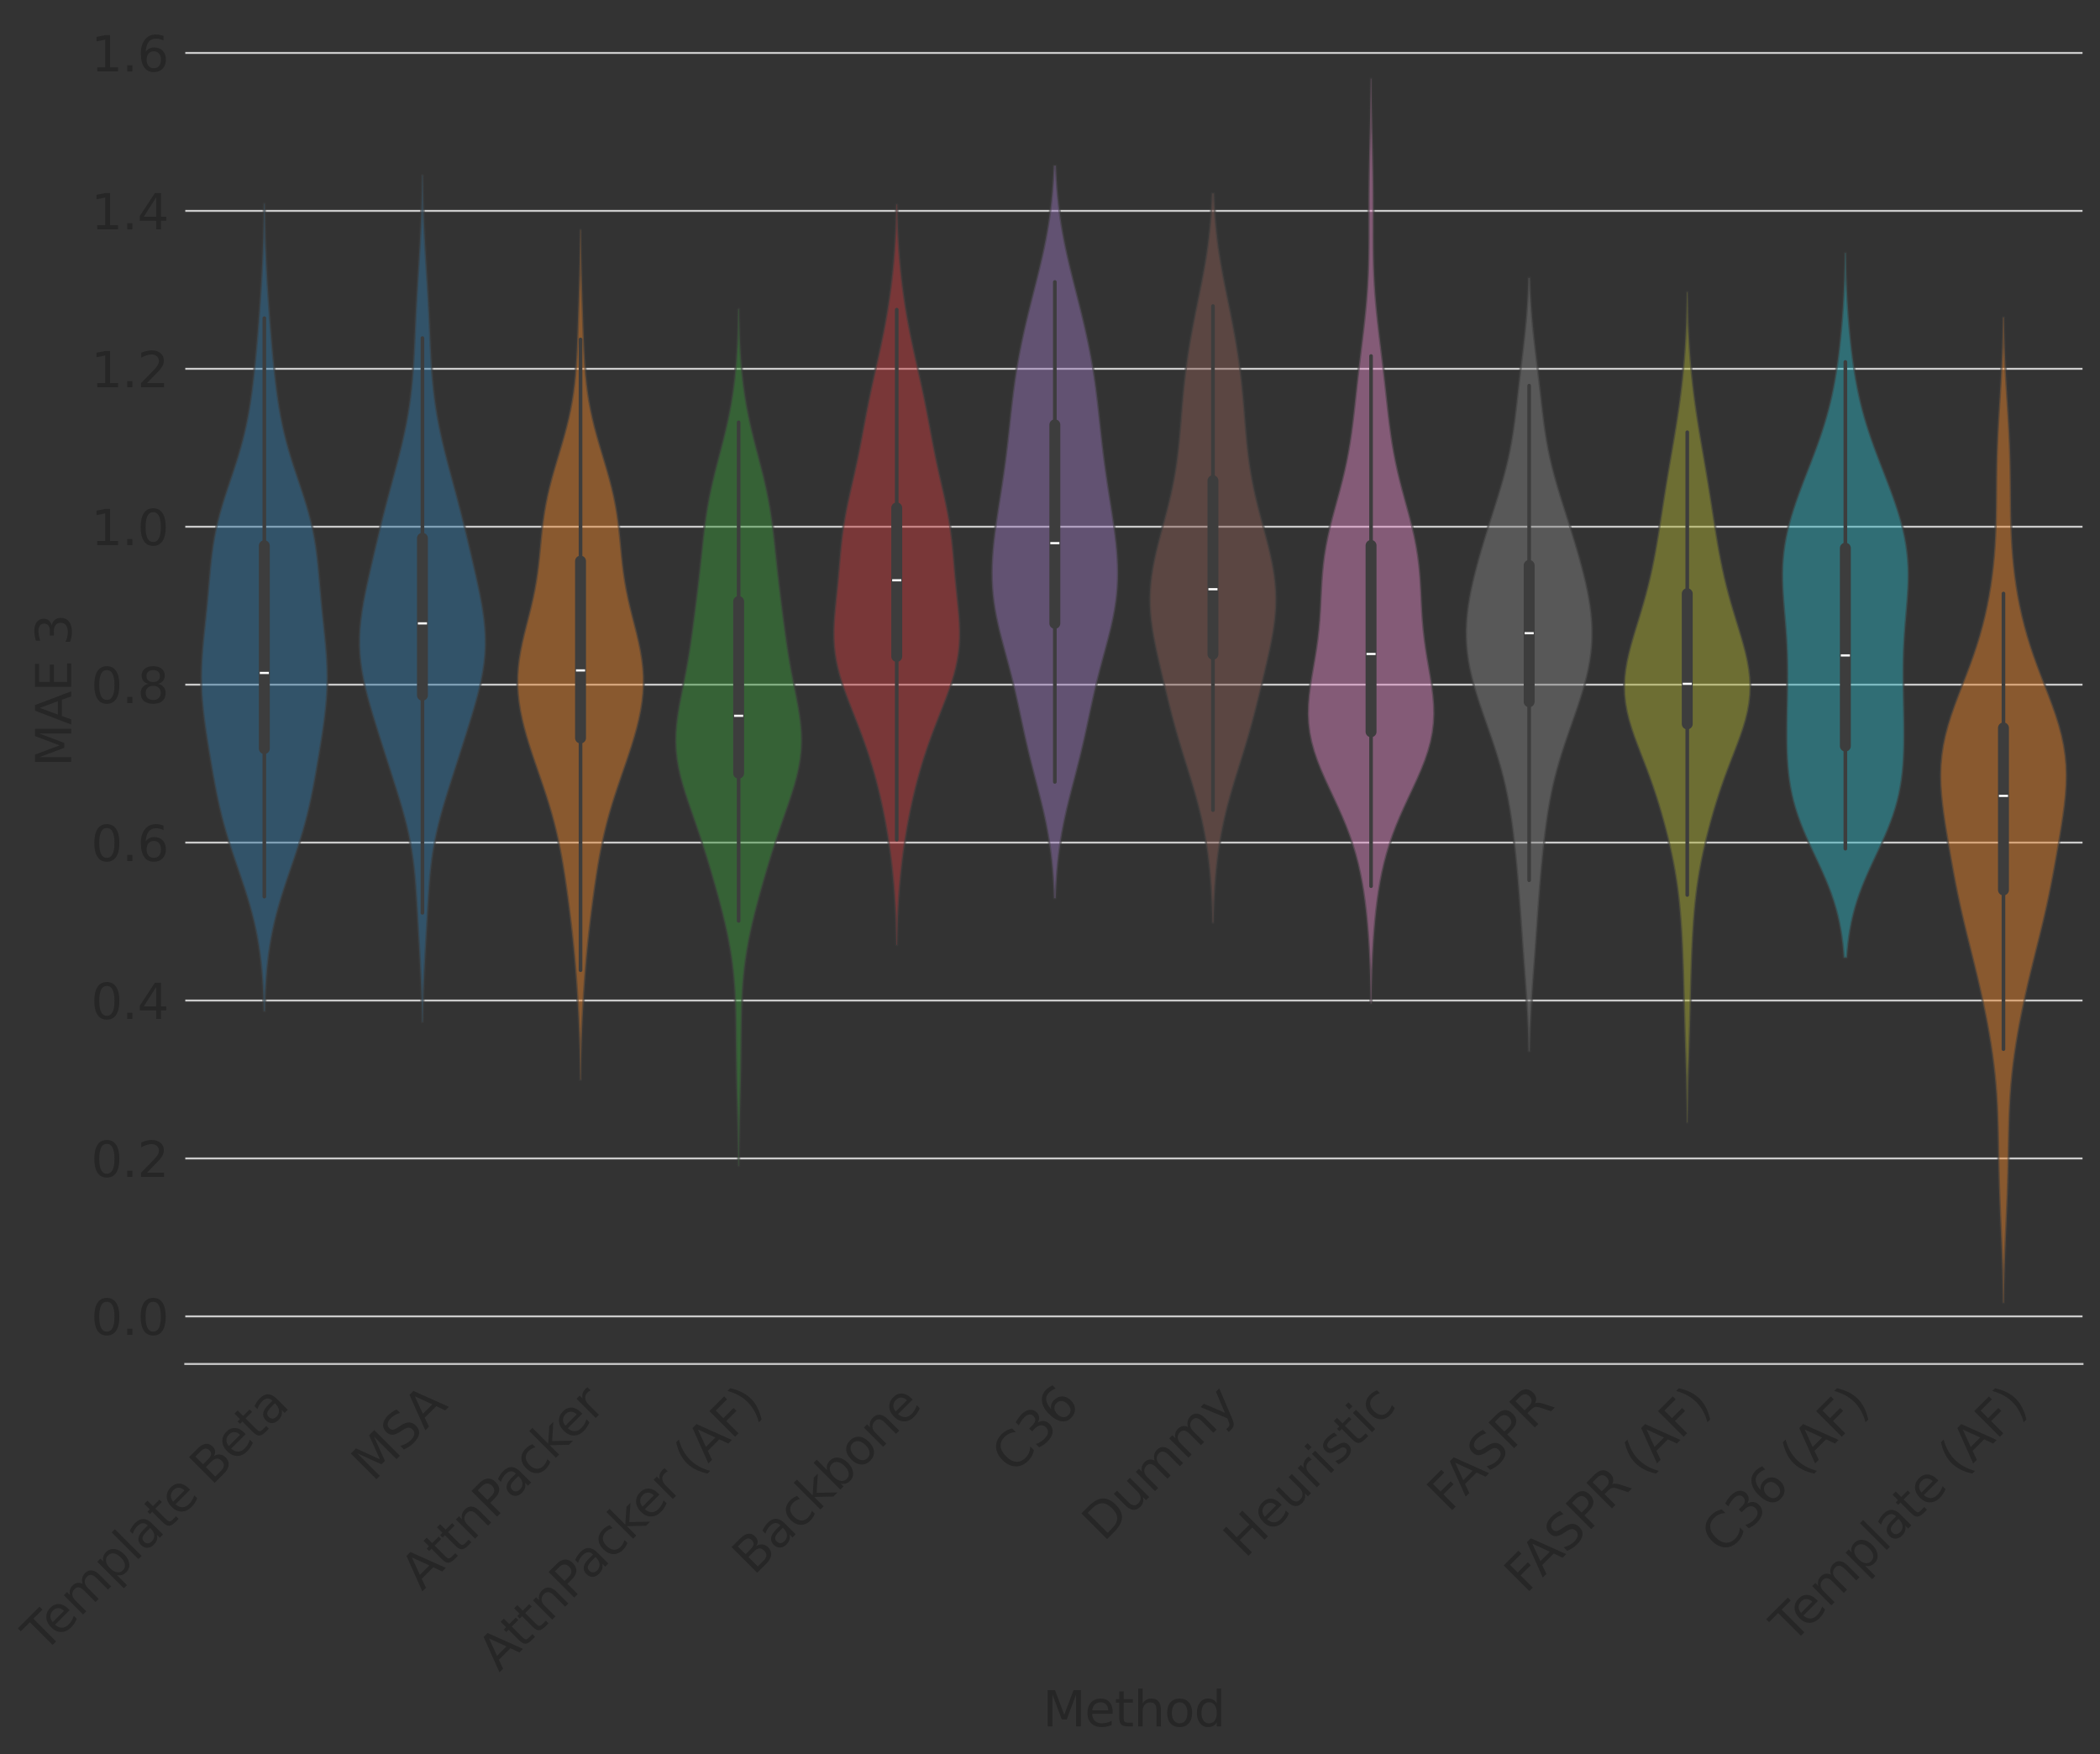 <?xml version="1.0" encoding="utf-8" standalone="no"?>
<!DOCTYPE svg PUBLIC "-//W3C//DTD SVG 1.1//EN"
  "http://www.w3.org/Graphics/SVG/1.1/DTD/svg11.dtd">
<svg xmlns:xlink="http://www.w3.org/1999/xlink" width="864.69pt" height="722.184pt" viewBox="0 0 864.69 722.184" xmlns="http://www.w3.org/2000/svg" version="1.1">
 <rect x="0" y="0" width="864.69" height="722.184" fill="#333333" stroke="none"/>
 <defs>
  <style type="text/css">*{stroke-linejoin: round; stroke-linecap: butt}</style>
 </defs>
 <g id="figure_1">
  <g id="patch_1">
   <path d="M 0 722.184 
L 864.69 722.184 
L 864.69 0 
L 0 0 
L 0 722.184 
z
" style="fill: none"/>
  </g>
  <g id="axes_1">
   <g id="patch_2">
    <path d="M 76.29 561.6 
L 857.49 561.6 
L 857.49 7.2 
L 76.29 7.2 
L 76.29 561.6 
z
" style="fill: none"/>
   </g>
   <g id="matplotlib.axis_1">
    <g id="xtick_1">
     <g id="text_1">
      <!-- Template Beta -->
      <g style="fill: #262626" transform="translate(17.946 680.986) rotate(-45) scale(0.2 -0.2)">
       <defs>
        <path id="DejaVuSans-54" d="M -19 4666 
L 3928 4666 
L 3928 4134 
L 2272 4134 
L 2272 0 
L 1638 0 
L 1638 4134 
L -19 4134 
L -19 4666 
z
" transform="scale(0.016)"/>
        <path id="DejaVuSans-65" d="M 3597 1894 
L 3597 1613 
L 953 1613 
Q 991 1019 1311 708 
Q 1631 397 2203 397 
Q 2534 397 2845 478 
Q 3156 559 3463 722 
L 3463 178 
Q 3153 47 2828 -22 
Q 2503 -91 2169 -91 
Q 1331 -91 842 396 
Q 353 884 353 1716 
Q 353 2575 817 3079 
Q 1281 3584 2069 3584 
Q 2775 3584 3186 3129 
Q 3597 2675 3597 1894 
z
M 3022 2063 
Q 3016 2534 2758 2815 
Q 2500 3097 2075 3097 
Q 1594 3097 1305 2825 
Q 1016 2553 972 2059 
L 3022 2063 
z
" transform="scale(0.016)"/>
        <path id="DejaVuSans-6d" d="M 3328 2828 
Q 3544 3216 3844 3400 
Q 4144 3584 4550 3584 
Q 5097 3584 5394 3201 
Q 5691 2819 5691 2113 
L 5691 0 
L 5113 0 
L 5113 2094 
Q 5113 2597 4934 2840 
Q 4756 3084 4391 3084 
Q 3944 3084 3684 2787 
Q 3425 2491 3425 1978 
L 3425 0 
L 2847 0 
L 2847 2094 
Q 2847 2600 2669 2842 
Q 2491 3084 2119 3084 
Q 1678 3084 1418 2786 
Q 1159 2488 1159 1978 
L 1159 0 
L 581 0 
L 581 3500 
L 1159 3500 
L 1159 2956 
Q 1356 3278 1631 3431 
Q 1906 3584 2284 3584 
Q 2666 3584 2933 3390 
Q 3200 3197 3328 2828 
z
" transform="scale(0.016)"/>
        <path id="DejaVuSans-70" d="M 1159 525 
L 1159 -1331 
L 581 -1331 
L 581 3500 
L 1159 3500 
L 1159 2969 
Q 1341 3281 1617 3432 
Q 1894 3584 2278 3584 
Q 2916 3584 3314 3078 
Q 3713 2572 3713 1747 
Q 3713 922 3314 415 
Q 2916 -91 2278 -91 
Q 1894 -91 1617 61 
Q 1341 213 1159 525 
z
M 3116 1747 
Q 3116 2381 2855 2742 
Q 2594 3103 2138 3103 
Q 1681 3103 1420 2742 
Q 1159 2381 1159 1747 
Q 1159 1113 1420 752 
Q 1681 391 2138 391 
Q 2594 391 2855 752 
Q 3116 1113 3116 1747 
z
" transform="scale(0.016)"/>
        <path id="DejaVuSans-6c" d="M 603 4863 
L 1178 4863 
L 1178 0 
L 603 0 
L 603 4863 
z
" transform="scale(0.016)"/>
        <path id="DejaVuSans-61" d="M 2194 1759 
Q 1497 1759 1228 1600 
Q 959 1441 959 1056 
Q 959 750 1161 570 
Q 1363 391 1709 391 
Q 2188 391 2477 730 
Q 2766 1069 2766 1631 
L 2766 1759 
L 2194 1759 
z
M 3341 1997 
L 3341 0 
L 2766 0 
L 2766 531 
Q 2569 213 2275 61 
Q 1981 -91 1556 -91 
Q 1019 -91 701 211 
Q 384 513 384 1019 
Q 384 1609 779 1909 
Q 1175 2209 1959 2209 
L 2766 2209 
L 2766 2266 
Q 2766 2663 2505 2880 
Q 2244 3097 1772 3097 
Q 1472 3097 1187 3025 
Q 903 2953 641 2809 
L 641 3341 
Q 956 3463 1253 3523 
Q 1550 3584 1831 3584 
Q 2591 3584 2966 3190 
Q 3341 2797 3341 1997 
z
" transform="scale(0.016)"/>
        <path id="DejaVuSans-74" d="M 1172 4494 
L 1172 3500 
L 2356 3500 
L 2356 3053 
L 1172 3053 
L 1172 1153 
Q 1172 725 1289 603 
Q 1406 481 1766 481 
L 2356 481 
L 2356 0 
L 1766 0 
Q 1100 0 847 248 
Q 594 497 594 1153 
L 594 3053 
L 172 3053 
L 172 3500 
L 594 3500 
L 594 4494 
L 1172 4494 
z
" transform="scale(0.016)"/>
        <path id="DejaVuSans-20" transform="scale(0.016)"/>
        <path id="DejaVuSans-42" d="M 1259 2228 
L 1259 519 
L 2272 519 
Q 2781 519 3026 730 
Q 3272 941 3272 1375 
Q 3272 1813 3026 2020 
Q 2781 2228 2272 2228 
L 1259 2228 
z
M 1259 4147 
L 1259 2741 
L 2194 2741 
Q 2656 2741 2882 2914 
Q 3109 3088 3109 3444 
Q 3109 3797 2882 3972 
Q 2656 4147 2194 4147 
L 1259 4147 
z
M 628 4666 
L 2241 4666 
Q 2963 4666 3353 4366 
Q 3744 4066 3744 3513 
Q 3744 3084 3544 2831 
Q 3344 2578 2956 2516 
Q 3422 2416 3680 2098 
Q 3938 1781 3938 1306 
Q 3938 681 3513 340 
Q 3088 0 2303 0 
L 628 0 
L 628 4666 
z
" transform="scale(0.016)"/>
       </defs>
       <use xlink:href="#DejaVuSans-54"/>
       <use xlink:href="#DejaVuSans-65" x="44.084"/>
       <use xlink:href="#DejaVuSans-6d" x="105.607"/>
       <use xlink:href="#DejaVuSans-70" x="203.02"/>
       <use xlink:href="#DejaVuSans-6c" x="266.496"/>
       <use xlink:href="#DejaVuSans-61" x="294.279"/>
       <use xlink:href="#DejaVuSans-74" x="355.559"/>
       <use xlink:href="#DejaVuSans-65" x="394.768"/>
       <use xlink:href="#DejaVuSans-20" x="456.291"/>
       <use xlink:href="#DejaVuSans-42" x="488.078"/>
       <use xlink:href="#DejaVuSans-65" x="556.682"/>
       <use xlink:href="#DejaVuSans-74" x="618.205"/>
       <use xlink:href="#DejaVuSans-61" x="657.414"/>
      </g>
     </g>
    </g>
    <g id="xtick_2">
     <g id="text_2">
      <!-- MSA -->
      <g style="fill: #262626" transform="translate(153.566 610.465) rotate(-45) scale(0.2 -0.2)">
       <defs>
        <path id="DejaVuSans-4d" d="M 628 4666 
L 1569 4666 
L 2759 1491 
L 3956 4666 
L 4897 4666 
L 4897 0 
L 4281 0 
L 4281 4097 
L 3078 897 
L 2444 897 
L 1241 4097 
L 1241 0 
L 628 0 
L 628 4666 
z
" transform="scale(0.016)"/>
        <path id="DejaVuSans-53" d="M 3425 4513 
L 3425 3897 
Q 3066 4069 2747 4153 
Q 2428 4238 2131 4238 
Q 1616 4238 1336 4038 
Q 1056 3838 1056 3469 
Q 1056 3159 1242 3001 
Q 1428 2844 1947 2747 
L 2328 2669 
Q 3034 2534 3370 2195 
Q 3706 1856 3706 1288 
Q 3706 609 3251 259 
Q 2797 -91 1919 -91 
Q 1588 -91 1214 -16 
Q 841 59 441 206 
L 441 856 
Q 825 641 1194 531 
Q 1563 422 1919 422 
Q 2459 422 2753 634 
Q 3047 847 3047 1241 
Q 3047 1584 2836 1778 
Q 2625 1972 2144 2069 
L 1759 2144 
Q 1053 2284 737 2584 
Q 422 2884 422 3419 
Q 422 4038 858 4394 
Q 1294 4750 2059 4750 
Q 2388 4750 2728 4690 
Q 3069 4631 3425 4513 
z
" transform="scale(0.016)"/>
        <path id="DejaVuSans-41" d="M 2188 4044 
L 1331 1722 
L 3047 1722 
L 2188 4044 
z
M 1831 4666 
L 2547 4666 
L 4325 0 
L 3669 0 
L 3244 1197 
L 1141 1197 
L 716 0 
L 50 0 
L 1831 4666 
z
" transform="scale(0.016)"/>
       </defs>
       <use xlink:href="#DejaVuSans-4d"/>
       <use xlink:href="#DejaVuSans-53" x="86.279"/>
       <use xlink:href="#DejaVuSans-41" x="151.631"/>
      </g>
     </g>
    </g>
    <g id="xtick_3">
     <g id="text_3">
      <!-- AttnPacker -->
      <g style="fill: #262626" transform="translate(173.783 655.349) rotate(-45) scale(0.2 -0.2)">
       <defs>
        <path id="DejaVuSans-6e" d="M 3513 2113 
L 3513 0 
L 2938 0 
L 2938 2094 
Q 2938 2591 2744 2837 
Q 2550 3084 2163 3084 
Q 1697 3084 1428 2787 
Q 1159 2491 1159 1978 
L 1159 0 
L 581 0 
L 581 3500 
L 1159 3500 
L 1159 2956 
Q 1366 3272 1645 3428 
Q 1925 3584 2291 3584 
Q 2894 3584 3203 3211 
Q 3513 2838 3513 2113 
z
" transform="scale(0.016)"/>
        <path id="DejaVuSans-50" d="M 1259 4147 
L 1259 2394 
L 2053 2394 
Q 2494 2394 2734 2622 
Q 2975 2850 2975 3272 
Q 2975 3691 2734 3919 
Q 2494 4147 2053 4147 
L 1259 4147 
z
M 628 4666 
L 2053 4666 
Q 2838 4666 3239 4311 
Q 3641 3956 3641 3272 
Q 3641 2581 3239 2228 
Q 2838 1875 2053 1875 
L 1259 1875 
L 1259 0 
L 628 0 
L 628 4666 
z
" transform="scale(0.016)"/>
        <path id="DejaVuSans-63" d="M 3122 3366 
L 3122 2828 
Q 2878 2963 2633 3030 
Q 2388 3097 2138 3097 
Q 1578 3097 1268 2742 
Q 959 2388 959 1747 
Q 959 1106 1268 751 
Q 1578 397 2138 397 
Q 2388 397 2633 464 
Q 2878 531 3122 666 
L 3122 134 
Q 2881 22 2623 -34 
Q 2366 -91 2075 -91 
Q 1284 -91 818 406 
Q 353 903 353 1747 
Q 353 2603 823 3093 
Q 1294 3584 2113 3584 
Q 2378 3584 2631 3529 
Q 2884 3475 3122 3366 
z
" transform="scale(0.016)"/>
        <path id="DejaVuSans-6b" d="M 581 4863 
L 1159 4863 
L 1159 1991 
L 2875 3500 
L 3609 3500 
L 1753 1863 
L 3688 0 
L 2938 0 
L 1159 1709 
L 1159 0 
L 581 0 
L 581 4863 
z
" transform="scale(0.016)"/>
        <path id="DejaVuSans-72" d="M 2631 2963 
Q 2534 3019 2420 3045 
Q 2306 3072 2169 3072 
Q 1681 3072 1420 2755 
Q 1159 2438 1159 1844 
L 1159 0 
L 581 0 
L 581 3500 
L 1159 3500 
L 1159 2956 
Q 1341 3275 1631 3429 
Q 1922 3584 2338 3584 
Q 2397 3584 2469 3576 
Q 2541 3569 2628 3553 
L 2631 2963 
z
" transform="scale(0.016)"/>
       </defs>
       <use xlink:href="#DejaVuSans-41"/>
       <use xlink:href="#DejaVuSans-74" x="66.658"/>
       <use xlink:href="#DejaVuSans-74" x="105.867"/>
       <use xlink:href="#DejaVuSans-6e" x="145.076"/>
       <use xlink:href="#DejaVuSans-50" x="208.455"/>
       <use xlink:href="#DejaVuSans-61" x="264.258"/>
       <use xlink:href="#DejaVuSans-63" x="325.537"/>
       <use xlink:href="#DejaVuSans-6b" x="380.518"/>
       <use xlink:href="#DejaVuSans-65" x="434.803"/>
       <use xlink:href="#DejaVuSans-72" x="496.326"/>
      </g>
     </g>
    </g>
    <g id="xtick_4">
     <g id="text_4">
      <!-- AttnPacker (AF) -->
      <g style="fill: #262626" transform="translate(205.545 688.687) rotate(-45) scale(0.2 -0.2)">
       <defs>
        <path id="DejaVuSans-28" d="M 1984 4856 
Q 1566 4138 1362 3434 
Q 1159 2731 1159 2009 
Q 1159 1288 1364 580 
Q 1569 -128 1984 -844 
L 1484 -844 
Q 1016 -109 783 600 
Q 550 1309 550 2009 
Q 550 2706 781 3412 
Q 1013 4119 1484 4856 
L 1984 4856 
z
" transform="scale(0.016)"/>
        <path id="DejaVuSans-46" d="M 628 4666 
L 3309 4666 
L 3309 4134 
L 1259 4134 
L 1259 2759 
L 3109 2759 
L 3109 2228 
L 1259 2228 
L 1259 0 
L 628 0 
L 628 4666 
z
" transform="scale(0.016)"/>
        <path id="DejaVuSans-29" d="M 513 4856 
L 1013 4856 
Q 1481 4119 1714 3412 
Q 1947 2706 1947 2009 
Q 1947 1309 1714 600 
Q 1481 -109 1013 -844 
L 513 -844 
Q 928 -128 1133 580 
Q 1338 1288 1338 2009 
Q 1338 2731 1133 3434 
Q 928 4138 513 4856 
z
" transform="scale(0.016)"/>
       </defs>
       <use xlink:href="#DejaVuSans-41"/>
       <use xlink:href="#DejaVuSans-74" x="66.658"/>
       <use xlink:href="#DejaVuSans-74" x="105.867"/>
       <use xlink:href="#DejaVuSans-6e" x="145.076"/>
       <use xlink:href="#DejaVuSans-50" x="208.455"/>
       <use xlink:href="#DejaVuSans-61" x="264.258"/>
       <use xlink:href="#DejaVuSans-63" x="325.537"/>
       <use xlink:href="#DejaVuSans-6b" x="380.518"/>
       <use xlink:href="#DejaVuSans-65" x="434.803"/>
       <use xlink:href="#DejaVuSans-72" x="496.326"/>
       <use xlink:href="#DejaVuSans-20" x="537.439"/>
       <use xlink:href="#DejaVuSans-28" x="569.227"/>
       <use xlink:href="#DejaVuSans-41" x="608.24"/>
       <use xlink:href="#DejaVuSans-46" x="676.648"/>
       <use xlink:href="#DejaVuSans-29" x="734.168"/>
      </g>
     </g>
    </g>
    <g id="xtick_5">
     <g id="text_5">
      <!-- Backbone -->
      <g style="fill: #262626" transform="translate(310.356 648.976) rotate(-45) scale(0.2 -0.2)">
       <defs>
        <path id="DejaVuSans-62" d="M 3116 1747 
Q 3116 2381 2855 2742 
Q 2594 3103 2138 3103 
Q 1681 3103 1420 2742 
Q 1159 2381 1159 1747 
Q 1159 1113 1420 752 
Q 1681 391 2138 391 
Q 2594 391 2855 752 
Q 3116 1113 3116 1747 
z
M 1159 2969 
Q 1341 3281 1617 3432 
Q 1894 3584 2278 3584 
Q 2916 3584 3314 3078 
Q 3713 2572 3713 1747 
Q 3713 922 3314 415 
Q 2916 -91 2278 -91 
Q 1894 -91 1617 61 
Q 1341 213 1159 525 
L 1159 0 
L 581 0 
L 581 4863 
L 1159 4863 
L 1159 2969 
z
" transform="scale(0.016)"/>
        <path id="DejaVuSans-6f" d="M 1959 3097 
Q 1497 3097 1228 2736 
Q 959 2375 959 1747 
Q 959 1119 1226 758 
Q 1494 397 1959 397 
Q 2419 397 2687 759 
Q 2956 1122 2956 1747 
Q 2956 2369 2687 2733 
Q 2419 3097 1959 3097 
z
M 1959 3584 
Q 2709 3584 3137 3096 
Q 3566 2609 3566 1747 
Q 3566 888 3137 398 
Q 2709 -91 1959 -91 
Q 1206 -91 779 398 
Q 353 888 353 1747 
Q 353 2609 779 3096 
Q 1206 3584 1959 3584 
z
" transform="scale(0.016)"/>
       </defs>
       <use xlink:href="#DejaVuSans-42"/>
       <use xlink:href="#DejaVuSans-61" x="68.604"/>
       <use xlink:href="#DejaVuSans-63" x="129.883"/>
       <use xlink:href="#DejaVuSans-6b" x="184.863"/>
       <use xlink:href="#DejaVuSans-62" x="242.773"/>
       <use xlink:href="#DejaVuSans-6f" x="306.25"/>
       <use xlink:href="#DejaVuSans-6e" x="367.432"/>
       <use xlink:href="#DejaVuSans-65" x="430.811"/>
      </g>
     </g>
    </g>
    <g id="xtick_6">
     <g id="text_6">
      <!-- C36 -->
      <g style="fill: #262626" transform="translate(417.215 607.217) rotate(-45) scale(0.2 -0.2)">
       <defs>
        <path id="DejaVuSans-43" d="M 4122 4306 
L 4122 3641 
Q 3803 3938 3442 4084 
Q 3081 4231 2675 4231 
Q 1875 4231 1450 3742 
Q 1025 3253 1025 2328 
Q 1025 1406 1450 917 
Q 1875 428 2675 428 
Q 3081 428 3442 575 
Q 3803 722 4122 1019 
L 4122 359 
Q 3791 134 3420 21 
Q 3050 -91 2638 -91 
Q 1578 -91 968 557 
Q 359 1206 359 2328 
Q 359 3453 968 4101 
Q 1578 4750 2638 4750 
Q 3056 4750 3426 4639 
Q 3797 4528 4122 4306 
z
" transform="scale(0.016)"/>
        <path id="DejaVuSans-33" d="M 2597 2516 
Q 3050 2419 3304 2112 
Q 3559 1806 3559 1356 
Q 3559 666 3084 287 
Q 2609 -91 1734 -91 
Q 1441 -91 1130 -33 
Q 819 25 488 141 
L 488 750 
Q 750 597 1062 519 
Q 1375 441 1716 441 
Q 2309 441 2620 675 
Q 2931 909 2931 1356 
Q 2931 1769 2642 2001 
Q 2353 2234 1838 2234 
L 1294 2234 
L 1294 2753 
L 1863 2753 
Q 2328 2753 2575 2939 
Q 2822 3125 2822 3475 
Q 2822 3834 2567 4026 
Q 2313 4219 1838 4219 
Q 1578 4219 1281 4162 
Q 984 4106 628 3988 
L 628 4550 
Q 988 4650 1302 4700 
Q 1616 4750 1894 4750 
Q 2613 4750 3031 4423 
Q 3450 4097 3450 3541 
Q 3450 3153 3228 2886 
Q 3006 2619 2597 2516 
z
" transform="scale(0.016)"/>
        <path id="DejaVuSans-36" d="M 2113 2584 
Q 1688 2584 1439 2293 
Q 1191 2003 1191 1497 
Q 1191 994 1439 701 
Q 1688 409 2113 409 
Q 2538 409 2786 701 
Q 3034 994 3034 1497 
Q 3034 2003 2786 2293 
Q 2538 2584 2113 2584 
z
M 3366 4563 
L 3366 3988 
Q 3128 4100 2886 4159 
Q 2644 4219 2406 4219 
Q 1781 4219 1451 3797 
Q 1122 3375 1075 2522 
Q 1259 2794 1537 2939 
Q 1816 3084 2150 3084 
Q 2853 3084 3261 2657 
Q 3669 2231 3669 1497 
Q 3669 778 3244 343 
Q 2819 -91 2113 -91 
Q 1303 -91 875 529 
Q 447 1150 447 2328 
Q 447 3434 972 4092 
Q 1497 4750 2381 4750 
Q 2619 4750 2861 4703 
Q 3103 4656 3366 4563 
z
" transform="scale(0.016)"/>
       </defs>
       <use xlink:href="#DejaVuSans-43"/>
       <use xlink:href="#DejaVuSans-33" x="69.824"/>
       <use xlink:href="#DejaVuSans-36" x="133.447"/>
      </g>
     </g>
    </g>
    <g id="xtick_7">
     <g id="text_7">
      <!-- Dummy -->
      <g style="fill: #262626" transform="translate(454.413 635.119) rotate(-45) scale(0.2 -0.2)">
       <defs>
        <path id="DejaVuSans-44" d="M 1259 4147 
L 1259 519 
L 2022 519 
Q 2988 519 3436 956 
Q 3884 1394 3884 2338 
Q 3884 3275 3436 3711 
Q 2988 4147 2022 4147 
L 1259 4147 
z
M 628 4666 
L 1925 4666 
Q 3281 4666 3915 4102 
Q 4550 3538 4550 2338 
Q 4550 1131 3912 565 
Q 3275 0 1925 0 
L 628 0 
L 628 4666 
z
" transform="scale(0.016)"/>
        <path id="DejaVuSans-75" d="M 544 1381 
L 544 3500 
L 1119 3500 
L 1119 1403 
Q 1119 906 1312 657 
Q 1506 409 1894 409 
Q 2359 409 2629 706 
Q 2900 1003 2900 1516 
L 2900 3500 
L 3475 3500 
L 3475 0 
L 2900 0 
L 2900 538 
Q 2691 219 2414 64 
Q 2138 -91 1772 -91 
Q 1169 -91 856 284 
Q 544 659 544 1381 
z
M 1991 3584 
L 1991 3584 
z
" transform="scale(0.016)"/>
        <path id="DejaVuSans-79" d="M 2059 -325 
Q 1816 -950 1584 -1140 
Q 1353 -1331 966 -1331 
L 506 -1331 
L 506 -850 
L 844 -850 
Q 1081 -850 1212 -737 
Q 1344 -625 1503 -206 
L 1606 56 
L 191 3500 
L 800 3500 
L 1894 763 
L 2988 3500 
L 3597 3500 
L 2059 -325 
z
" transform="scale(0.016)"/>
       </defs>
       <use xlink:href="#DejaVuSans-44"/>
       <use xlink:href="#DejaVuSans-75" x="77.002"/>
       <use xlink:href="#DejaVuSans-6d" x="140.381"/>
       <use xlink:href="#DejaVuSans-6d" x="237.793"/>
       <use xlink:href="#DejaVuSans-79" x="335.205"/>
      </g>
     </g>
    </g>
    <g id="xtick_8">
     <g id="text_8">
      <!-- Heuristic -->
      <g style="fill: #262626" transform="translate(512.627 642.004) rotate(-45) scale(0.2 -0.2)">
       <defs>
        <path id="DejaVuSans-48" d="M 628 4666 
L 1259 4666 
L 1259 2753 
L 3553 2753 
L 3553 4666 
L 4184 4666 
L 4184 0 
L 3553 0 
L 3553 2222 
L 1259 2222 
L 1259 0 
L 628 0 
L 628 4666 
z
" transform="scale(0.016)"/>
        <path id="DejaVuSans-69" d="M 603 3500 
L 1178 3500 
L 1178 0 
L 603 0 
L 603 3500 
z
M 603 4863 
L 1178 4863 
L 1178 4134 
L 603 4134 
L 603 4863 
z
" transform="scale(0.016)"/>
        <path id="DejaVuSans-73" d="M 2834 3397 
L 2834 2853 
Q 2591 2978 2328 3040 
Q 2066 3103 1784 3103 
Q 1356 3103 1142 2972 
Q 928 2841 928 2578 
Q 928 2378 1081 2264 
Q 1234 2150 1697 2047 
L 1894 2003 
Q 2506 1872 2764 1633 
Q 3022 1394 3022 966 
Q 3022 478 2636 193 
Q 2250 -91 1575 -91 
Q 1294 -91 989 -36 
Q 684 19 347 128 
L 347 722 
Q 666 556 975 473 
Q 1284 391 1588 391 
Q 1994 391 2212 530 
Q 2431 669 2431 922 
Q 2431 1156 2273 1281 
Q 2116 1406 1581 1522 
L 1381 1569 
Q 847 1681 609 1914 
Q 372 2147 372 2553 
Q 372 3047 722 3315 
Q 1072 3584 1716 3584 
Q 2034 3584 2315 3537 
Q 2597 3491 2834 3397 
z
" transform="scale(0.016)"/>
       </defs>
       <use xlink:href="#DejaVuSans-48"/>
       <use xlink:href="#DejaVuSans-65" x="75.195"/>
       <use xlink:href="#DejaVuSans-75" x="136.719"/>
       <use xlink:href="#DejaVuSans-72" x="200.098"/>
       <use xlink:href="#DejaVuSans-69" x="241.211"/>
       <use xlink:href="#DejaVuSans-73" x="268.994"/>
       <use xlink:href="#DejaVuSans-74" x="321.094"/>
       <use xlink:href="#DejaVuSans-69" x="360.303"/>
       <use xlink:href="#DejaVuSans-63" x="388.086"/>
      </g>
     </g>
    </g>
    <g id="xtick_9">
     <g id="text_9">
      <!-- FASPR -->
      <g style="fill: #262626" transform="translate(596.536 623.195) rotate(-45) scale(0.2 -0.2)">
       <defs>
        <path id="DejaVuSans-52" d="M 2841 2188 
Q 3044 2119 3236 1894 
Q 3428 1669 3622 1275 
L 4263 0 
L 3584 0 
L 2988 1197 
Q 2756 1666 2539 1819 
Q 2322 1972 1947 1972 
L 1259 1972 
L 1259 0 
L 628 0 
L 628 4666 
L 2053 4666 
Q 2853 4666 3247 4331 
Q 3641 3997 3641 3322 
Q 3641 2881 3436 2590 
Q 3231 2300 2841 2188 
z
M 1259 4147 
L 1259 2491 
L 2053 2491 
Q 2509 2491 2742 2702 
Q 2975 2913 2975 3322 
Q 2975 3731 2742 3939 
Q 2509 4147 2053 4147 
L 1259 4147 
z
" transform="scale(0.016)"/>
       </defs>
       <use xlink:href="#DejaVuSans-46"/>
       <use xlink:href="#DejaVuSans-41" x="48.395"/>
       <use xlink:href="#DejaVuSans-53" x="116.803"/>
       <use xlink:href="#DejaVuSans-50" x="180.279"/>
       <use xlink:href="#DejaVuSans-52" x="240.582"/>
      </g>
     </g>
    </g>
    <g id="xtick_10">
     <g id="text_10">
      <!-- FASPR (AF) -->
      <g style="fill: #262626" transform="translate(628.298 656.533) rotate(-45) scale(0.2 -0.2)">
       <use xlink:href="#DejaVuSans-46"/>
       <use xlink:href="#DejaVuSans-41" x="48.395"/>
       <use xlink:href="#DejaVuSans-53" x="116.803"/>
       <use xlink:href="#DejaVuSans-50" x="180.279"/>
       <use xlink:href="#DejaVuSans-52" x="240.582"/>
       <use xlink:href="#DejaVuSans-20" x="310.064"/>
       <use xlink:href="#DejaVuSans-28" x="341.852"/>
       <use xlink:href="#DejaVuSans-41" x="380.865"/>
       <use xlink:href="#DejaVuSans-46" x="449.273"/>
       <use xlink:href="#DejaVuSans-29" x="506.793"/>
      </g>
     </g>
    </g>
    <g id="xtick_11">
     <g id="text_11">
      <!-- C36 (AF) -->
      <g style="fill: #262626" transform="translate(709.377 640.555) rotate(-45) scale(0.2 -0.2)">
       <use xlink:href="#DejaVuSans-43"/>
       <use xlink:href="#DejaVuSans-33" x="69.824"/>
       <use xlink:href="#DejaVuSans-36" x="133.447"/>
       <use xlink:href="#DejaVuSans-20" x="197.07"/>
       <use xlink:href="#DejaVuSans-28" x="228.857"/>
       <use xlink:href="#DejaVuSans-41" x="267.871"/>
       <use xlink:href="#DejaVuSans-46" x="336.279"/>
       <use xlink:href="#DejaVuSans-29" x="393.799"/>
      </g>
     </g>
    </g>
    <g id="xtick_12">
     <g id="text_12">
      <!-- Template (AF) -->
      <g style="fill: #262626" transform="translate(737.818 677.214) rotate(-45) scale(0.2 -0.2)">
       <use xlink:href="#DejaVuSans-54"/>
       <use xlink:href="#DejaVuSans-65" x="44.084"/>
       <use xlink:href="#DejaVuSans-6d" x="105.607"/>
       <use xlink:href="#DejaVuSans-70" x="203.02"/>
       <use xlink:href="#DejaVuSans-6c" x="266.496"/>
       <use xlink:href="#DejaVuSans-61" x="294.279"/>
       <use xlink:href="#DejaVuSans-74" x="355.559"/>
       <use xlink:href="#DejaVuSans-65" x="394.768"/>
       <use xlink:href="#DejaVuSans-20" x="456.291"/>
       <use xlink:href="#DejaVuSans-28" x="488.078"/>
       <use xlink:href="#DejaVuSans-41" x="527.092"/>
       <use xlink:href="#DejaVuSans-46" x="595.5"/>
       <use xlink:href="#DejaVuSans-29" x="653.02"/>
      </g>
     </g>
    </g>
    <g id="text_13">
     <!-- Method -->
     <g style="fill: #262626" transform="translate(429.384 710.825) scale(0.2 -0.2)">
      <defs>
       <path id="DejaVuSans-68" d="M 3513 2113 
L 3513 0 
L 2938 0 
L 2938 2094 
Q 2938 2591 2744 2837 
Q 2550 3084 2163 3084 
Q 1697 3084 1428 2787 
Q 1159 2491 1159 1978 
L 1159 0 
L 581 0 
L 581 4863 
L 1159 4863 
L 1159 2956 
Q 1366 3272 1645 3428 
Q 1925 3584 2291 3584 
Q 2894 3584 3203 3211 
Q 3513 2838 3513 2113 
z
" transform="scale(0.016)"/>
       <path id="DejaVuSans-64" d="M 2906 2969 
L 2906 4863 
L 3481 4863 
L 3481 0 
L 2906 0 
L 2906 525 
Q 2725 213 2448 61 
Q 2172 -91 1784 -91 
Q 1150 -91 751 415 
Q 353 922 353 1747 
Q 353 2572 751 3078 
Q 1150 3584 1784 3584 
Q 2172 3584 2448 3432 
Q 2725 3281 2906 2969 
z
M 947 1747 
Q 947 1113 1208 752 
Q 1469 391 1925 391 
Q 2381 391 2643 752 
Q 2906 1113 2906 1747 
Q 2906 2381 2643 2742 
Q 2381 3103 1925 3103 
Q 1469 3103 1208 2742 
Q 947 2381 947 1747 
z
" transform="scale(0.016)"/>
      </defs>
      <use xlink:href="#DejaVuSans-4d"/>
      <use xlink:href="#DejaVuSans-65" x="86.279"/>
      <use xlink:href="#DejaVuSans-74" x="147.803"/>
      <use xlink:href="#DejaVuSans-68" x="187.012"/>
      <use xlink:href="#DejaVuSans-6f" x="250.391"/>
      <use xlink:href="#DejaVuSans-64" x="311.572"/>
     </g>
    </g>
   </g>
   <g id="matplotlib.axis_2">
    <g id="ytick_1">
     <g id="line2d_1">
      <path d="M 76.29 541.995 
L 857.49 541.995 
" clip-path="url(#p56b3b973e0)" style="fill: none; stroke: #cccccc; stroke-width: 0.8; stroke-linecap: round"/>
     </g>
     <g id="text_14">
      <!-- 0.0 -->
      <g style="fill: #262626" transform="translate(37.484 549.594) scale(0.2 -0.2)">
       <defs>
        <path id="DejaVuSans-30" d="M 2034 4250 
Q 1547 4250 1301 3770 
Q 1056 3291 1056 2328 
Q 1056 1369 1301 889 
Q 1547 409 2034 409 
Q 2525 409 2770 889 
Q 3016 1369 3016 2328 
Q 3016 3291 2770 3770 
Q 2525 4250 2034 4250 
z
M 2034 4750 
Q 2819 4750 3233 4129 
Q 3647 3509 3647 2328 
Q 3647 1150 3233 529 
Q 2819 -91 2034 -91 
Q 1250 -91 836 529 
Q 422 1150 422 2328 
Q 422 3509 836 4129 
Q 1250 4750 2034 4750 
z
" transform="scale(0.016)"/>
        <path id="DejaVuSans-2e" d="M 684 794 
L 1344 794 
L 1344 0 
L 684 0 
L 684 794 
z
" transform="scale(0.016)"/>
       </defs>
       <use xlink:href="#DejaVuSans-30"/>
       <use xlink:href="#DejaVuSans-2e" x="63.623"/>
       <use xlink:href="#DejaVuSans-30" x="95.41"/>
      </g>
     </g>
    </g>
    <g id="ytick_2">
     <g id="line2d_2">
      <path d="M 76.29 476.972 
L 857.49 476.972 
" clip-path="url(#p56b3b973e0)" style="fill: none; stroke: #cccccc; stroke-width: 0.8; stroke-linecap: round"/>
     </g>
     <g id="text_15">
      <!-- 0.2 -->
      <g style="fill: #262626" transform="translate(37.484 484.57) scale(0.2 -0.2)">
       <defs>
        <path id="DejaVuSans-32" d="M 1228 531 
L 3431 531 
L 3431 0 
L 469 0 
L 469 531 
Q 828 903 1448 1529 
Q 2069 2156 2228 2338 
Q 2531 2678 2651 2914 
Q 2772 3150 2772 3378 
Q 2772 3750 2511 3984 
Q 2250 4219 1831 4219 
Q 1534 4219 1204 4116 
Q 875 4013 500 3803 
L 500 4441 
Q 881 4594 1212 4672 
Q 1544 4750 1819 4750 
Q 2544 4750 2975 4387 
Q 3406 4025 3406 3419 
Q 3406 3131 3298 2873 
Q 3191 2616 2906 2266 
Q 2828 2175 2409 1742 
Q 1991 1309 1228 531 
z
" transform="scale(0.016)"/>
       </defs>
       <use xlink:href="#DejaVuSans-30"/>
       <use xlink:href="#DejaVuSans-2e" x="63.623"/>
       <use xlink:href="#DejaVuSans-32" x="95.41"/>
      </g>
     </g>
    </g>
    <g id="ytick_3">
     <g id="line2d_3">
      <path d="M 76.29 411.948 
L 857.49 411.948 
" clip-path="url(#p56b3b973e0)" style="fill: none; stroke: #cccccc; stroke-width: 0.8; stroke-linecap: round"/>
     </g>
     <g id="text_16">
      <!-- 0.4 -->
      <g style="fill: #262626" transform="translate(37.484 419.546) scale(0.2 -0.2)">
       <defs>
        <path id="DejaVuSans-34" d="M 2419 4116 
L 825 1625 
L 2419 1625 
L 2419 4116 
z
M 2253 4666 
L 3047 4666 
L 3047 1625 
L 3713 1625 
L 3713 1100 
L 3047 1100 
L 3047 0 
L 2419 0 
L 2419 1100 
L 313 1100 
L 313 1709 
L 2253 4666 
z
" transform="scale(0.016)"/>
       </defs>
       <use xlink:href="#DejaVuSans-30"/>
       <use xlink:href="#DejaVuSans-2e" x="63.623"/>
       <use xlink:href="#DejaVuSans-34" x="95.41"/>
      </g>
     </g>
    </g>
    <g id="ytick_4">
     <g id="line2d_4">
      <path d="M 76.29 346.924 
L 857.49 346.924 
" clip-path="url(#p56b3b973e0)" style="fill: none; stroke: #cccccc; stroke-width: 0.8; stroke-linecap: round"/>
     </g>
     <g id="text_17">
      <!-- 0.6 -->
      <g style="fill: #262626" transform="translate(37.484 354.523) scale(0.2 -0.2)">
       <use xlink:href="#DejaVuSans-30"/>
       <use xlink:href="#DejaVuSans-2e" x="63.623"/>
       <use xlink:href="#DejaVuSans-36" x="95.41"/>
      </g>
     </g>
    </g>
    <g id="ytick_5">
     <g id="line2d_5">
      <path d="M 76.29 281.9 
L 857.49 281.9 
" clip-path="url(#p56b3b973e0)" style="fill: none; stroke: #cccccc; stroke-width: 0.8; stroke-linecap: round"/>
     </g>
     <g id="text_18">
      <!-- 0.8 -->
      <g style="fill: #262626" transform="translate(37.484 289.499) scale(0.2 -0.2)">
       <defs>
        <path id="DejaVuSans-38" d="M 2034 2216 
Q 1584 2216 1326 1975 
Q 1069 1734 1069 1313 
Q 1069 891 1326 650 
Q 1584 409 2034 409 
Q 2484 409 2743 651 
Q 3003 894 3003 1313 
Q 3003 1734 2745 1975 
Q 2488 2216 2034 2216 
z
M 1403 2484 
Q 997 2584 770 2862 
Q 544 3141 544 3541 
Q 544 4100 942 4425 
Q 1341 4750 2034 4750 
Q 2731 4750 3128 4425 
Q 3525 4100 3525 3541 
Q 3525 3141 3298 2862 
Q 3072 2584 2669 2484 
Q 3125 2378 3379 2068 
Q 3634 1759 3634 1313 
Q 3634 634 3220 271 
Q 2806 -91 2034 -91 
Q 1263 -91 848 271 
Q 434 634 434 1313 
Q 434 1759 690 2068 
Q 947 2378 1403 2484 
z
M 1172 3481 
Q 1172 3119 1398 2916 
Q 1625 2713 2034 2713 
Q 2441 2713 2670 2916 
Q 2900 3119 2900 3481 
Q 2900 3844 2670 4047 
Q 2441 4250 2034 4250 
Q 1625 4250 1398 4047 
Q 1172 3844 1172 3481 
z
" transform="scale(0.016)"/>
       </defs>
       <use xlink:href="#DejaVuSans-30"/>
       <use xlink:href="#DejaVuSans-2e" x="63.623"/>
       <use xlink:href="#DejaVuSans-38" x="95.41"/>
      </g>
     </g>
    </g>
    <g id="ytick_6">
     <g id="line2d_6">
      <path d="M 76.29 216.877 
L 857.49 216.877 
" clip-path="url(#p56b3b973e0)" style="fill: none; stroke: #cccccc; stroke-width: 0.8; stroke-linecap: round"/>
     </g>
     <g id="text_19">
      <!-- 1.0 -->
      <g style="fill: #262626" transform="translate(37.484 224.475) scale(0.2 -0.2)">
       <defs>
        <path id="DejaVuSans-31" d="M 794 531 
L 1825 531 
L 1825 4091 
L 703 3866 
L 703 4441 
L 1819 4666 
L 2450 4666 
L 2450 531 
L 3481 531 
L 3481 0 
L 794 0 
L 794 531 
z
" transform="scale(0.016)"/>
       </defs>
       <use xlink:href="#DejaVuSans-31"/>
       <use xlink:href="#DejaVuSans-2e" x="63.623"/>
       <use xlink:href="#DejaVuSans-30" x="95.41"/>
      </g>
     </g>
    </g>
    <g id="ytick_7">
     <g id="line2d_7">
      <path d="M 76.29 151.853 
L 857.49 151.853 
" clip-path="url(#p56b3b973e0)" style="fill: none; stroke: #cccccc; stroke-width: 0.8; stroke-linecap: round"/>
     </g>
     <g id="text_20">
      <!-- 1.2 -->
      <g style="fill: #262626" transform="translate(37.484 159.451) scale(0.2 -0.2)">
       <use xlink:href="#DejaVuSans-31"/>
       <use xlink:href="#DejaVuSans-2e" x="63.623"/>
       <use xlink:href="#DejaVuSans-32" x="95.41"/>
      </g>
     </g>
    </g>
    <g id="ytick_8">
     <g id="line2d_8">
      <path d="M 76.29 86.829 
L 857.49 86.829 
" clip-path="url(#p56b3b973e0)" style="fill: none; stroke: #cccccc; stroke-width: 0.8; stroke-linecap: round"/>
     </g>
     <g id="text_21">
      <!-- 1.4 -->
      <g style="fill: #262626" transform="translate(37.484 94.428) scale(0.2 -0.2)">
       <use xlink:href="#DejaVuSans-31"/>
       <use xlink:href="#DejaVuSans-2e" x="63.623"/>
       <use xlink:href="#DejaVuSans-34" x="95.41"/>
      </g>
     </g>
    </g>
    <g id="ytick_9">
     <g id="line2d_9">
      <path d="M 76.29 21.805 
L 857.49 21.805 
" clip-path="url(#p56b3b973e0)" style="fill: none; stroke: #cccccc; stroke-width: 0.8; stroke-linecap: round"/>
     </g>
     <g id="text_22">
      <!-- 1.6 -->
      <g style="fill: #262626" transform="translate(37.484 29.404) scale(0.2 -0.2)">
       <use xlink:href="#DejaVuSans-31"/>
       <use xlink:href="#DejaVuSans-2e" x="63.623"/>
       <use xlink:href="#DejaVuSans-36" x="95.41"/>
      </g>
     </g>
    </g>
    <g id="text_23">
     <!-- MAE 3 -->
     <g style="fill: #262626" transform="translate(29.324 315.728) rotate(-90) scale(0.2 -0.2)">
      <defs>
       <path id="DejaVuSans-45" d="M 628 4666 
L 3578 4666 
L 3578 4134 
L 1259 4134 
L 1259 2753 
L 3481 2753 
L 3481 2222 
L 1259 2222 
L 1259 531 
L 3634 531 
L 3634 0 
L 628 0 
L 628 4666 
z
" transform="scale(0.016)"/>
      </defs>
      <use xlink:href="#DejaVuSans-4d"/>
      <use xlink:href="#DejaVuSans-41" x="86.279"/>
      <use xlink:href="#DejaVuSans-45" x="154.688"/>
      <use xlink:href="#DejaVuSans-20" x="217.871"/>
      <use xlink:href="#DejaVuSans-33" x="249.658"/>
     </g>
    </g>
   </g>
   <g id="PolyCollection_1">
    <defs>
     <path id="m865ec2dbae" d="M 109.097 -305.87 
L 108.583 -305.87 
L 108.483 -309.228 
L 108.351 -312.586 
L 108.18 -315.944 
L 107.962 -319.302 
L 107.69 -322.66 
L 107.355 -326.018 
L 106.948 -329.376 
L 106.462 -332.734 
L 105.891 -336.092 
L 105.231 -339.45 
L 104.481 -342.808 
L 103.641 -346.166 
L 102.718 -349.524 
L 101.719 -352.882 
L 100.658 -356.24 
L 99.548 -359.598 
L 98.409 -362.956 
L 97.259 -366.314 
L 96.119 -369.672 
L 95.007 -373.03 
L 93.939 -376.389 
L 92.929 -379.747 
L 91.985 -383.105 
L 91.111 -386.463 
L 90.307 -389.821 
L 89.565 -393.179 
L 88.879 -396.537 
L 88.236 -399.895 
L 87.627 -403.253 
L 87.042 -406.611 
L 86.473 -409.969 
L 85.917 -413.327 
L 85.376 -416.685 
L 84.855 -420.043 
L 84.364 -423.401 
L 83.916 -426.759 
L 83.527 -430.117 
L 83.21 -433.475 
L 82.978 -436.833 
L 82.84 -440.191 
L 82.8 -443.549 
L 82.856 -446.907 
L 83.002 -450.265 
L 83.225 -453.624 
L 83.508 -456.982 
L 83.833 -460.34 
L 84.181 -463.698 
L 84.535 -467.056 
L 84.88 -470.414 
L 85.208 -473.772 
L 85.517 -477.13 
L 85.81 -480.488 
L 86.1 -483.846 
L 86.401 -487.204 
L 86.733 -490.562 
L 87.118 -493.92 
L 87.577 -497.278 
L 88.126 -500.636 
L 88.779 -503.994 
L 89.539 -507.352 
L 90.405 -510.71 
L 91.367 -514.068 
L 92.406 -517.426 
L 93.501 -520.784 
L 94.626 -524.142 
L 95.752 -527.501 
L 96.854 -530.859 
L 97.909 -534.217 
L 98.9 -537.575 
L 99.813 -540.933 
L 100.642 -544.291 
L 101.386 -547.649 
L 102.048 -551.007 
L 102.636 -554.365 
L 103.158 -557.723 
L 103.625 -561.081 
L 104.046 -564.439 
L 104.43 -567.797 
L 104.785 -571.155 
L 105.116 -574.513 
L 105.428 -577.871 
L 105.725 -581.229 
L 106.008 -584.587 
L 106.279 -587.945 
L 106.537 -591.303 
L 106.784 -594.661 
L 107.019 -598.019 
L 107.241 -601.377 
L 107.45 -604.736 
L 107.645 -608.094 
L 107.824 -611.452 
L 107.988 -614.81 
L 108.135 -618.168 
L 108.265 -621.526 
L 108.379 -624.884 
L 108.476 -628.242 
L 108.557 -631.6 
L 108.624 -634.958 
L 108.678 -638.316 
L 109.002 -638.316 
L 109.002 -638.316 
L 109.056 -634.958 
L 109.123 -631.6 
L 109.204 -628.242 
L 109.301 -624.884 
L 109.415 -621.526 
L 109.545 -618.168 
L 109.692 -614.81 
L 109.856 -611.452 
L 110.035 -608.094 
L 110.23 -604.736 
L 110.439 -601.377 
L 110.661 -598.019 
L 110.896 -594.661 
L 111.143 -591.303 
L 111.401 -587.945 
L 111.672 -584.587 
L 111.955 -581.229 
L 112.251 -577.871 
L 112.564 -574.513 
L 112.895 -571.155 
L 113.25 -567.797 
L 113.634 -564.439 
L 114.055 -561.081 
L 114.522 -557.723 
L 115.044 -554.365 
L 115.632 -551.007 
L 116.294 -547.649 
L 117.038 -544.291 
L 117.867 -540.933 
L 118.78 -537.575 
L 119.77 -534.217 
L 120.826 -530.859 
L 121.928 -527.501 
L 123.054 -524.142 
L 124.178 -520.784 
L 125.273 -517.426 
L 126.313 -514.068 
L 127.275 -510.71 
L 128.141 -507.352 
L 128.901 -503.994 
L 129.554 -500.636 
L 130.103 -497.278 
L 130.562 -493.92 
L 130.947 -490.562 
L 131.279 -487.204 
L 131.58 -483.846 
L 131.869 -480.488 
L 132.163 -477.13 
L 132.472 -473.772 
L 132.8 -470.414 
L 133.145 -467.056 
L 133.498 -463.698 
L 133.847 -460.34 
L 134.172 -456.982 
L 134.455 -453.624 
L 134.678 -450.265 
L 134.823 -446.907 
L 134.88 -443.549 
L 134.84 -440.191 
L 134.702 -436.833 
L 134.47 -433.475 
L 134.153 -430.117 
L 133.763 -426.759 
L 133.316 -423.401 
L 132.825 -420.043 
L 132.304 -416.685 
L 131.763 -413.327 
L 131.207 -409.969 
L 130.638 -406.611 
L 130.052 -403.253 
L 129.444 -399.895 
L 128.801 -396.537 
L 128.115 -393.179 
L 127.373 -389.821 
L 126.568 -386.463 
L 125.695 -383.105 
L 124.751 -379.747 
L 123.741 -376.389 
L 122.673 -373.03 
L 121.561 -369.672 
L 120.421 -366.314 
L 119.271 -362.956 
L 118.132 -359.598 
L 117.022 -356.24 
L 115.961 -352.882 
L 114.962 -349.524 
L 114.039 -346.166 
L 113.199 -342.808 
L 112.449 -339.45 
L 111.789 -336.092 
L 111.218 -332.734 
L 110.732 -329.376 
L 110.325 -326.018 
L 109.99 -322.66 
L 109.717 -319.302 
L 109.5 -315.944 
L 109.329 -312.586 
L 109.197 -309.228 
L 109.097 -305.87 
z
" style="stroke: #3d3d3d; stroke-opacity: 0.5"/>
    </defs>
    <g clip-path="url(#p56b3b973e0)">
     <use xlink:href="#m865ec2dbae" x="0" y="722.184" style="fill: #3274a1; fill-opacity: 0.5; stroke: #3d3d3d; stroke-opacity: 0.5"/>
    </g>
   </g>
   <g id="PolyCollection_2">
    <defs>
     <path id="m9dd474a05c" d="M 174.119 -301.371 
L 173.761 -301.371 
L 173.693 -304.893 
L 173.607 -308.415 
L 173.502 -311.937 
L 173.376 -315.459 
L 173.229 -318.981 
L 173.064 -322.503 
L 172.884 -326.025 
L 172.692 -329.547 
L 172.493 -333.069 
L 172.291 -336.591 
L 172.09 -340.113 
L 171.891 -343.635 
L 171.692 -347.156 
L 171.488 -350.678 
L 171.269 -354.2 
L 171.023 -357.722 
L 170.733 -361.244 
L 170.384 -364.766 
L 169.959 -368.288 
L 169.445 -371.81 
L 168.833 -375.332 
L 168.119 -378.854 
L 167.307 -382.376 
L 166.404 -385.898 
L 165.423 -389.42 
L 164.382 -392.942 
L 163.298 -396.464 
L 162.186 -399.986 
L 161.06 -403.508 
L 159.93 -407.03 
L 158.801 -410.552 
L 157.676 -414.074 
L 156.558 -417.596 
L 155.448 -421.118 
L 154.352 -424.64 
L 153.279 -428.162 
L 152.244 -431.684 
L 151.267 -435.206 
L 150.37 -438.728 
L 149.579 -442.25 
L 148.918 -445.772 
L 148.408 -449.294 
L 148.066 -452.816 
L 147.9 -456.338 
L 147.912 -459.86 
L 148.093 -463.382 
L 148.431 -466.904 
L 148.903 -470.425 
L 149.486 -473.947 
L 150.156 -477.469 
L 150.886 -480.991 
L 151.658 -484.513 
L 152.454 -488.035 
L 153.265 -491.557 
L 154.084 -495.079 
L 154.913 -498.601 
L 155.752 -502.123 
L 156.608 -505.645 
L 157.483 -509.167 
L 158.38 -512.689 
L 159.298 -516.211 
L 160.235 -519.733 
L 161.183 -523.255 
L 162.133 -526.777 
L 163.073 -530.299 
L 163.992 -533.821 
L 164.876 -537.343 
L 165.714 -540.865 
L 166.494 -544.387 
L 167.208 -547.909 
L 167.849 -551.431 
L 168.414 -554.953 
L 168.902 -558.475 
L 169.315 -561.997 
L 169.659 -565.519 
L 169.943 -569.041 
L 170.178 -572.563 
L 170.376 -576.085 
L 170.548 -579.607 
L 170.707 -583.129 
L 170.862 -586.651 
L 171.021 -590.173 
L 171.191 -593.694 
L 171.373 -597.216 
L 171.568 -600.738 
L 171.775 -604.26 
L 171.99 -607.782 
L 172.209 -611.304 
L 172.426 -614.826 
L 172.637 -618.348 
L 172.837 -621.87 
L 173.023 -625.392 
L 173.191 -628.914 
L 173.339 -632.436 
L 173.467 -635.958 
L 173.575 -639.48 
L 173.665 -643.002 
L 173.736 -646.524 
L 173.792 -650.046 
L 174.088 -650.046 
L 174.088 -650.046 
L 174.144 -646.524 
L 174.215 -643.002 
L 174.304 -639.48 
L 174.413 -635.958 
L 174.541 -632.436 
L 174.689 -628.914 
L 174.857 -625.392 
L 175.043 -621.87 
L 175.243 -618.348 
L 175.454 -614.826 
L 175.671 -611.304 
L 175.89 -607.782 
L 176.105 -604.26 
L 176.312 -600.738 
L 176.507 -597.216 
L 176.689 -593.694 
L 176.859 -590.173 
L 177.018 -586.651 
L 177.173 -583.129 
L 177.332 -579.607 
L 177.504 -576.085 
L 177.702 -572.563 
L 177.937 -569.041 
L 178.221 -565.519 
L 178.565 -561.997 
L 178.978 -558.475 
L 179.466 -554.953 
L 180.031 -551.431 
L 180.672 -547.909 
L 181.386 -544.387 
L 182.166 -540.865 
L 183.004 -537.343 
L 183.888 -533.821 
L 184.807 -530.299 
L 185.747 -526.777 
L 186.697 -523.255 
L 187.645 -519.733 
L 188.582 -516.211 
L 189.5 -512.689 
L 190.397 -509.167 
L 191.272 -505.645 
L 192.128 -502.123 
L 192.967 -498.601 
L 193.796 -495.079 
L 194.615 -491.557 
L 195.426 -488.035 
L 196.222 -484.513 
L 196.994 -480.991 
L 197.724 -477.469 
L 198.393 -473.947 
L 198.977 -470.425 
L 199.449 -466.904 
L 199.787 -463.382 
L 199.968 -459.86 
L 199.98 -456.338 
L 199.814 -452.816 
L 199.472 -449.294 
L 198.962 -445.772 
L 198.301 -442.25 
L 197.51 -438.728 
L 196.613 -435.206 
L 195.635 -431.684 
L 194.601 -428.162 
L 193.528 -424.64 
L 192.432 -421.118 
L 191.322 -417.596 
L 190.204 -414.074 
L 189.079 -410.552 
L 187.95 -407.03 
L 186.82 -403.508 
L 185.694 -399.986 
L 184.582 -396.464 
L 183.498 -392.942 
L 182.457 -389.42 
L 181.476 -385.898 
L 180.573 -382.376 
L 179.761 -378.854 
L 179.047 -375.332 
L 178.435 -371.81 
L 177.921 -368.288 
L 177.496 -364.766 
L 177.147 -361.244 
L 176.857 -357.722 
L 176.611 -354.2 
L 176.392 -350.678 
L 176.188 -347.156 
L 175.989 -343.635 
L 175.79 -340.113 
L 175.589 -336.591 
L 175.387 -333.069 
L 175.188 -329.547 
L 174.996 -326.025 
L 174.815 -322.503 
L 174.651 -318.981 
L 174.504 -315.459 
L 174.378 -311.937 
L 174.273 -308.415 
L 174.187 -304.893 
L 174.119 -301.371 
z
" style="stroke: #3d3d3d; stroke-opacity: 0.5"/>
    </defs>
    <g clip-path="url(#p56b3b973e0)">
     <use xlink:href="#m9dd474a05c" x="0" y="722.184" style="fill: #3274a1; fill-opacity: 0.5; stroke: #3d3d3d; stroke-opacity: 0.5"/>
    </g>
   </g>
   <g id="PolyCollection_3">
    <defs>
     <path id="m88b67f8070" d="M 239.181 -277.562 
L 238.899 -277.562 
L 238.846 -281.097 
L 238.78 -284.632 
L 238.699 -288.168 
L 238.601 -291.703 
L 238.485 -295.239 
L 238.35 -298.774 
L 238.197 -302.31 
L 238.024 -305.845 
L 237.832 -309.381 
L 237.62 -312.916 
L 237.388 -316.451 
L 237.134 -319.987 
L 236.857 -323.522 
L 236.557 -327.058 
L 236.231 -330.593 
L 235.881 -334.129 
L 235.506 -337.664 
L 235.108 -341.2 
L 234.688 -344.735 
L 234.247 -348.27 
L 233.786 -351.806 
L 233.305 -355.341 
L 232.8 -358.877 
L 232.266 -362.412 
L 231.696 -365.948 
L 231.081 -369.483 
L 230.411 -373.018 
L 229.676 -376.554 
L 228.869 -380.089 
L 227.984 -383.625 
L 227.021 -387.16 
L 225.983 -390.696 
L 224.878 -394.231 
L 223.719 -397.767 
L 222.521 -401.302 
L 221.304 -404.837 
L 220.089 -408.373 
L 218.898 -411.908 
L 217.754 -415.444 
L 216.681 -418.979 
L 215.702 -422.515 
L 214.84 -426.05 
L 214.12 -429.585 
L 213.561 -433.121 
L 213.183 -436.656 
L 213 -440.192 
L 213.02 -443.727 
L 213.242 -447.263 
L 213.656 -450.798 
L 214.242 -454.334 
L 214.968 -457.869 
L 215.797 -461.404 
L 216.686 -464.94 
L 217.591 -468.475 
L 218.469 -472.011 
L 219.287 -475.546 
L 220.018 -479.082 
L 220.65 -482.617 
L 221.182 -486.153 
L 221.626 -489.688 
L 222.003 -493.223 
L 222.342 -496.759 
L 222.677 -500.294 
L 223.04 -503.83 
L 223.463 -507.365 
L 223.969 -510.901 
L 224.577 -514.436 
L 225.292 -517.971 
L 226.114 -521.507 
L 227.03 -525.042 
L 228.021 -528.578 
L 229.062 -532.113 
L 230.123 -535.649 
L 231.174 -539.184 
L 232.186 -542.72 
L 233.134 -546.255 
L 233.997 -549.79 
L 234.762 -553.326 
L 235.422 -556.861 
L 235.976 -560.397 
L 236.431 -563.932 
L 236.796 -567.468 
L 237.085 -571.003 
L 237.313 -574.538 
L 237.495 -578.074 
L 237.646 -581.609 
L 237.778 -585.145 
L 237.898 -588.68 
L 238.013 -592.216 
L 238.127 -595.751 
L 238.239 -599.287 
L 238.35 -602.822 
L 238.456 -606.357 
L 238.557 -609.893 
L 238.648 -613.428 
L 238.729 -616.964 
L 238.799 -620.499 
L 238.858 -624.035 
L 238.906 -627.57 
L 239.174 -627.57 
L 239.174 -627.57 
L 239.222 -624.035 
L 239.281 -620.499 
L 239.351 -616.964 
L 239.432 -613.428 
L 239.523 -609.893 
L 239.623 -606.357 
L 239.73 -602.822 
L 239.84 -599.287 
L 239.953 -595.751 
L 240.066 -592.216 
L 240.182 -588.68 
L 240.302 -585.145 
L 240.433 -581.609 
L 240.585 -578.074 
L 240.767 -574.538 
L 240.995 -571.003 
L 241.284 -567.468 
L 241.649 -563.932 
L 242.104 -560.397 
L 242.658 -556.861 
L 243.318 -553.326 
L 244.083 -549.79 
L 244.946 -546.255 
L 245.894 -542.72 
L 246.906 -539.184 
L 247.957 -535.649 
L 249.018 -532.113 
L 250.059 -528.578 
L 251.05 -525.042 
L 251.966 -521.507 
L 252.788 -517.971 
L 253.503 -514.436 
L 254.111 -510.901 
L 254.617 -507.365 
L 255.04 -503.83 
L 255.403 -500.294 
L 255.738 -496.759 
L 256.077 -493.223 
L 256.454 -489.688 
L 256.898 -486.153 
L 257.43 -482.617 
L 258.062 -479.082 
L 258.793 -475.546 
L 259.611 -472.011 
L 260.489 -468.475 
L 261.394 -464.94 
L 262.283 -461.404 
L 263.112 -457.869 
L 263.838 -454.334 
L 264.424 -450.798 
L 264.838 -447.263 
L 265.06 -443.727 
L 265.08 -440.192 
L 264.897 -436.656 
L 264.519 -433.121 
L 263.96 -429.585 
L 263.239 -426.05 
L 262.378 -422.515 
L 261.399 -418.979 
L 260.326 -415.444 
L 259.182 -411.908 
L 257.991 -408.373 
L 256.776 -404.837 
L 255.559 -401.302 
L 254.361 -397.767 
L 253.201 -394.231 
L 252.097 -390.696 
L 251.058 -387.16 
L 250.095 -383.625 
L 249.211 -380.089 
L 248.404 -376.554 
L 247.669 -373.018 
L 246.999 -369.483 
L 246.384 -365.948 
L 245.814 -362.412 
L 245.28 -358.877 
L 244.775 -355.341 
L 244.294 -351.806 
L 243.833 -348.27 
L 243.392 -344.735 
L 242.972 -341.2 
L 242.574 -337.664 
L 242.199 -334.129 
L 241.849 -330.593 
L 241.523 -327.058 
L 241.223 -323.522 
L 240.946 -319.987 
L 240.692 -316.451 
L 240.46 -312.916 
L 240.248 -309.381 
L 240.056 -305.845 
L 239.883 -302.31 
L 239.73 -298.774 
L 239.595 -295.239 
L 239.479 -291.703 
L 239.381 -288.168 
L 239.3 -284.632 
L 239.234 -281.097 
L 239.181 -277.562 
z
" style="stroke: #3d3d3d; stroke-opacity: 0.5"/>
    </defs>
    <g clip-path="url(#p56b3b973e0)">
     <use xlink:href="#m88b67f8070" x="0" y="722.184" style="fill: #e1812c; fill-opacity: 0.5; stroke: #3d3d3d; stroke-opacity: 0.5"/>
    </g>
   </g>
   <g id="PolyCollection_4">
    <defs>
     <path id="m35f26cb6ce" d="M 304.277 -242.147 
L 304.003 -242.147 
L 303.957 -245.711 
L 303.9 -249.275 
L 303.832 -252.839 
L 303.754 -256.402 
L 303.668 -259.966 
L 303.576 -263.53 
L 303.48 -267.094 
L 303.384 -270.658 
L 303.293 -274.221 
L 303.21 -277.785 
L 303.138 -281.349 
L 303.079 -284.913 
L 303.031 -288.477 
L 302.993 -292.04 
L 302.958 -295.604 
L 302.919 -299.168 
L 302.866 -302.732 
L 302.788 -306.296 
L 302.672 -309.859 
L 302.505 -313.423 
L 302.276 -316.987 
L 301.974 -320.551 
L 301.59 -324.115 
L 301.121 -327.678 
L 300.564 -331.242 
L 299.921 -334.806 
L 299.199 -338.37 
L 298.403 -341.934 
L 297.546 -345.497 
L 296.636 -349.061 
L 295.685 -352.625 
L 294.701 -356.189 
L 293.688 -359.753 
L 292.65 -363.316 
L 291.585 -366.88 
L 290.49 -370.444 
L 289.361 -374.008 
L 288.194 -377.572 
L 286.992 -381.135 
L 285.763 -384.699 
L 284.522 -388.263 
L 283.294 -391.827 
L 282.113 -395.391 
L 281.017 -398.954 
L 280.048 -402.518 
L 279.243 -406.082 
L 278.638 -409.646 
L 278.254 -413.21 
L 278.1 -416.773 
L 278.17 -420.337 
L 278.444 -423.901 
L 278.89 -427.465 
L 279.466 -431.029 
L 280.128 -434.592 
L 280.833 -438.156 
L 281.545 -441.72 
L 282.234 -445.284 
L 282.883 -448.848 
L 283.485 -452.411 
L 284.04 -455.975 
L 284.557 -459.539 
L 285.045 -463.103 
L 285.514 -466.667 
L 285.972 -470.23 
L 286.422 -473.794 
L 286.863 -477.358 
L 287.293 -480.922 
L 287.708 -484.486 
L 288.107 -488.049 
L 288.492 -491.613 
L 288.868 -495.177 
L 289.248 -498.741 
L 289.647 -502.305 
L 290.082 -505.868 
L 290.571 -509.432 
L 291.129 -512.996 
L 291.766 -516.56 
L 292.484 -520.124 
L 293.278 -523.687 
L 294.136 -527.251 
L 295.042 -530.815 
L 295.972 -534.379 
L 296.903 -537.943 
L 297.813 -541.506 
L 298.682 -545.07 
L 299.493 -548.634 
L 300.234 -552.198 
L 300.898 -555.761 
L 301.483 -559.325 
L 301.989 -562.889 
L 302.42 -566.453 
L 302.781 -570.017 
L 303.081 -573.58 
L 303.325 -577.144 
L 303.521 -580.708 
L 303.677 -584.272 
L 303.799 -587.836 
L 303.892 -591.399 
L 303.963 -594.963 
L 304.317 -594.963 
L 304.317 -594.963 
L 304.388 -591.399 
L 304.481 -587.836 
L 304.603 -584.272 
L 304.759 -580.708 
L 304.955 -577.144 
L 305.199 -573.58 
L 305.499 -570.017 
L 305.86 -566.453 
L 306.291 -562.889 
L 306.797 -559.325 
L 307.382 -555.761 
L 308.046 -552.198 
L 308.787 -548.634 
L 309.598 -545.07 
L 310.467 -541.506 
L 311.377 -537.943 
L 312.308 -534.379 
L 313.238 -530.815 
L 314.144 -527.251 
L 315.002 -523.687 
L 315.796 -520.124 
L 316.514 -516.56 
L 317.151 -512.996 
L 317.709 -509.432 
L 318.198 -505.868 
L 318.633 -502.305 
L 319.032 -498.741 
L 319.412 -495.177 
L 319.788 -491.613 
L 320.172 -488.049 
L 320.572 -484.486 
L 320.987 -480.922 
L 321.417 -477.358 
L 321.858 -473.794 
L 322.308 -470.23 
L 322.766 -466.667 
L 323.235 -463.103 
L 323.723 -459.539 
L 324.24 -455.975 
L 324.795 -452.411 
L 325.397 -448.848 
L 326.046 -445.284 
L 326.735 -441.72 
L 327.446 -438.156 
L 328.152 -434.592 
L 328.814 -431.029 
L 329.39 -427.465 
L 329.835 -423.901 
L 330.11 -420.337 
L 330.18 -416.773 
L 330.026 -413.21 
L 329.642 -409.646 
L 329.036 -406.082 
L 328.232 -402.518 
L 327.263 -398.954 
L 326.167 -395.391 
L 324.986 -391.827 
L 323.758 -388.263 
L 322.517 -384.699 
L 321.288 -381.135 
L 320.086 -377.572 
L 318.919 -374.008 
L 317.79 -370.444 
L 316.694 -366.88 
L 315.63 -363.316 
L 314.592 -359.753 
L 313.579 -356.189 
L 312.595 -352.625 
L 311.644 -349.061 
L 310.734 -345.497 
L 309.877 -341.934 
L 309.081 -338.37 
L 308.359 -334.806 
L 307.716 -331.242 
L 307.159 -327.678 
L 306.69 -324.115 
L 306.306 -320.551 
L 306.004 -316.987 
L 305.774 -313.423 
L 305.608 -309.859 
L 305.492 -306.296 
L 305.413 -302.732 
L 305.361 -299.168 
L 305.322 -295.604 
L 305.287 -292.04 
L 305.249 -288.477 
L 305.201 -284.913 
L 305.142 -281.349 
L 305.07 -277.785 
L 304.987 -274.221 
L 304.896 -270.658 
L 304.8 -267.094 
L 304.704 -263.53 
L 304.612 -259.966 
L 304.526 -256.402 
L 304.448 -252.839 
L 304.38 -249.275 
L 304.323 -245.711 
L 304.277 -242.147 
z
" style="stroke: #3d3d3d; stroke-opacity: 0.5"/>
    </defs>
    <g clip-path="url(#p56b3b973e0)">
     <use xlink:href="#m35f26cb6ce" x="0" y="722.184" style="fill: #3a923a; fill-opacity: 0.5; stroke: #3d3d3d; stroke-opacity: 0.5"/>
    </g>
   </g>
   <g id="PolyCollection_5">
    <defs>
     <path id="m78619aadfd" d="M 369.42 -333.148 
L 369.06 -333.148 
L 368.996 -336.227 
L 368.915 -339.307 
L 368.814 -342.386 
L 368.69 -345.465 
L 368.539 -348.544 
L 368.361 -351.623 
L 368.152 -354.703 
L 367.911 -357.782 
L 367.636 -360.861 
L 367.326 -363.94 
L 366.98 -367.02 
L 366.598 -370.099 
L 366.179 -373.178 
L 365.723 -376.257 
L 365.23 -379.336 
L 364.698 -382.416 
L 364.127 -385.495 
L 363.516 -388.574 
L 362.862 -391.653 
L 362.164 -394.732 
L 361.419 -397.812 
L 360.626 -400.891 
L 359.781 -403.97 
L 358.883 -407.049 
L 357.929 -410.128 
L 356.921 -413.208 
L 355.857 -416.287 
L 354.744 -419.366 
L 353.587 -422.445 
L 352.397 -425.524 
L 351.188 -428.604 
L 349.982 -431.683 
L 348.799 -434.762 
L 347.668 -437.841 
L 346.617 -440.92 
L 345.672 -444 
L 344.86 -447.079 
L 344.2 -450.158 
L 343.705 -453.237 
L 343.379 -456.316 
L 343.216 -459.396 
L 343.2 -462.475 
L 343.309 -465.554 
L 343.515 -468.633 
L 343.787 -471.712 
L 344.096 -474.792 
L 344.416 -477.871 
L 344.729 -480.95 
L 345.024 -484.029 
L 345.301 -487.109 
L 345.566 -490.188 
L 345.832 -493.267 
L 346.116 -496.346 
L 346.435 -499.425 
L 346.805 -502.505 
L 347.237 -505.584 
L 347.735 -508.663 
L 348.299 -511.742 
L 348.92 -514.821 
L 349.584 -517.901 
L 350.277 -520.98 
L 350.98 -524.059 
L 351.678 -527.138 
L 352.359 -530.217 
L 353.014 -533.297 
L 353.642 -536.376 
L 354.244 -539.455 
L 354.827 -542.534 
L 355.4 -545.613 
L 355.973 -548.693 
L 356.555 -551.772 
L 357.155 -554.851 
L 357.776 -557.93 
L 358.421 -561.009 
L 359.086 -564.089 
L 359.768 -567.168 
L 360.459 -570.247 
L 361.151 -573.326 
L 361.836 -576.405 
L 362.506 -579.485 
L 363.153 -582.564 
L 363.774 -585.643 
L 364.362 -588.722 
L 364.917 -591.801 
L 365.435 -594.881 
L 365.917 -597.96 
L 366.362 -601.039 
L 366.77 -604.118 
L 367.141 -607.198 
L 367.475 -610.277 
L 367.773 -613.356 
L 368.036 -616.435 
L 368.265 -619.514 
L 368.461 -622.594 
L 368.627 -625.673 
L 368.765 -628.752 
L 368.878 -631.831 
L 368.968 -634.91 
L 369.039 -637.99 
L 369.44 -637.99 
L 369.44 -637.99 
L 369.512 -634.91 
L 369.602 -631.831 
L 369.715 -628.752 
L 369.853 -625.673 
L 370.019 -622.594 
L 370.215 -619.514 
L 370.444 -616.435 
L 370.707 -613.356 
L 371.005 -610.277 
L 371.339 -607.198 
L 371.71 -604.118 
L 372.118 -601.039 
L 372.563 -597.96 
L 373.044 -594.881 
L 373.563 -591.801 
L 374.118 -588.722 
L 374.706 -585.643 
L 375.327 -582.564 
L 375.974 -579.485 
L 376.644 -576.405 
L 377.329 -573.326 
L 378.021 -570.247 
L 378.712 -567.168 
L 379.394 -564.089 
L 380.059 -561.009 
L 380.704 -557.93 
L 381.325 -554.851 
L 381.924 -551.772 
L 382.507 -548.693 
L 383.08 -545.613 
L 383.653 -542.534 
L 384.236 -539.455 
L 384.838 -536.376 
L 385.466 -533.297 
L 386.121 -530.217 
L 386.802 -527.138 
L 387.5 -524.059 
L 388.203 -520.98 
L 388.896 -517.901 
L 389.56 -514.821 
L 390.181 -511.742 
L 390.745 -508.663 
L 391.243 -505.584 
L 391.675 -502.505 
L 392.045 -499.425 
L 392.364 -496.346 
L 392.648 -493.267 
L 392.914 -490.188 
L 393.179 -487.109 
L 393.456 -484.029 
L 393.751 -480.95 
L 394.064 -477.871 
L 394.384 -474.792 
L 394.693 -471.712 
L 394.965 -468.633 
L 395.171 -465.554 
L 395.28 -462.475 
L 395.264 -459.396 
L 395.101 -456.316 
L 394.775 -453.237 
L 394.28 -450.158 
L 393.62 -447.079 
L 392.808 -444 
L 391.863 -440.92 
L 390.812 -437.841 
L 389.681 -434.762 
L 388.498 -431.683 
L 387.291 -428.604 
L 386.083 -425.524 
L 384.893 -422.445 
L 383.736 -419.366 
L 382.622 -416.287 
L 381.559 -413.208 
L 380.551 -410.128 
L 379.597 -407.049 
L 378.699 -403.97 
L 377.854 -400.891 
L 377.061 -397.812 
L 376.316 -394.732 
L 375.618 -391.653 
L 374.964 -388.574 
L 374.353 -385.495 
L 373.782 -382.416 
L 373.25 -379.336 
L 372.757 -376.257 
L 372.301 -373.178 
L 371.882 -370.099 
L 371.5 -367.02 
L 371.154 -363.94 
L 370.844 -360.861 
L 370.569 -357.782 
L 370.328 -354.703 
L 370.119 -351.623 
L 369.94 -348.544 
L 369.79 -345.465 
L 369.666 -342.386 
L 369.565 -339.307 
L 369.484 -336.227 
L 369.42 -333.148 
z
" style="stroke: #3d3d3d; stroke-opacity: 0.5"/>
    </defs>
    <g clip-path="url(#p56b3b973e0)">
     <use xlink:href="#m78619aadfd" x="0" y="722.184" style="fill: #c03d3e; fill-opacity: 0.5; stroke: #3d3d3d; stroke-opacity: 0.5"/>
    </g>
   </g>
   <g id="PolyCollection_6">
    <defs>
     <path id="ma09c274ba7" d="M 434.708 -352.343 
L 433.972 -352.343 
L 433.847 -355.39 
L 433.689 -358.437 
L 433.493 -361.484 
L 433.252 -364.531 
L 432.961 -367.577 
L 432.616 -370.624 
L 432.214 -373.671 
L 431.751 -376.718 
L 431.228 -379.765 
L 430.646 -382.812 
L 430.009 -385.859 
L 429.322 -388.906 
L 428.594 -391.953 
L 427.835 -395 
L 427.053 -398.047 
L 426.262 -401.093 
L 425.472 -404.14 
L 424.692 -407.187 
L 423.93 -410.234 
L 423.192 -413.281 
L 422.48 -416.328 
L 421.793 -419.375 
L 421.126 -422.422 
L 420.474 -425.469 
L 419.827 -428.516 
L 419.175 -431.563 
L 418.508 -434.61 
L 417.818 -437.656 
L 417.098 -440.703 
L 416.346 -443.75 
L 415.563 -446.797 
L 414.755 -449.844 
L 413.932 -452.891 
L 413.108 -455.938 
L 412.299 -458.985 
L 411.525 -462.032 
L 410.803 -465.079 
L 410.151 -468.126 
L 409.584 -471.172 
L 409.114 -474.219 
L 408.748 -477.266 
L 408.491 -480.313 
L 408.343 -483.36 
L 408.3 -486.407 
L 408.355 -489.454 
L 408.499 -492.501 
L 408.723 -495.548 
L 409.015 -498.595 
L 409.364 -501.642 
L 409.758 -504.689 
L 410.188 -507.735 
L 410.642 -510.782 
L 411.111 -513.829 
L 411.587 -516.876 
L 412.061 -519.923 
L 412.527 -522.97 
L 412.979 -526.017 
L 413.412 -529.064 
L 413.824 -532.111 
L 414.214 -535.158 
L 414.583 -538.205 
L 414.933 -541.252 
L 415.27 -544.298 
L 415.598 -547.345 
L 415.924 -550.392 
L 416.257 -553.439 
L 416.602 -556.486 
L 416.968 -559.533 
L 417.359 -562.58 
L 417.782 -565.627 
L 418.24 -568.674 
L 418.735 -571.721 
L 419.27 -574.768 
L 419.843 -577.814 
L 420.454 -580.861 
L 421.1 -583.908 
L 421.78 -586.955 
L 422.488 -590.002 
L 423.22 -593.049 
L 423.972 -596.096 
L 424.737 -599.143 
L 425.509 -602.19 
L 426.281 -605.237 
L 427.045 -608.284 
L 427.793 -611.331 
L 428.519 -614.377 
L 429.213 -617.424 
L 429.871 -620.471 
L 430.485 -623.518 
L 431.051 -626.565 
L 431.567 -629.612 
L 432.029 -632.659 
L 432.437 -635.706 
L 432.793 -638.753 
L 433.099 -641.8 
L 433.357 -644.847 
L 433.572 -647.894 
L 433.748 -650.94 
L 433.89 -653.987 
L 434.79 -653.987 
L 434.79 -653.987 
L 434.932 -650.94 
L 435.108 -647.894 
L 435.323 -644.847 
L 435.581 -641.8 
L 435.887 -638.753 
L 436.242 -635.706 
L 436.651 -632.659 
L 437.113 -629.612 
L 437.628 -626.565 
L 438.195 -623.518 
L 438.809 -620.471 
L 439.467 -617.424 
L 440.161 -614.377 
L 440.887 -611.331 
L 441.635 -608.284 
L 442.399 -605.237 
L 443.171 -602.19 
L 443.943 -599.143 
L 444.708 -596.096 
L 445.46 -593.049 
L 446.192 -590.002 
L 446.9 -586.955 
L 447.58 -583.908 
L 448.226 -580.861 
L 448.837 -577.814 
L 449.41 -574.768 
L 449.945 -571.721 
L 450.44 -568.674 
L 450.898 -565.627 
L 451.321 -562.58 
L 451.712 -559.533 
L 452.078 -556.486 
L 452.423 -553.439 
L 452.756 -550.392 
L 453.082 -547.345 
L 453.41 -544.298 
L 453.747 -541.252 
L 454.097 -538.205 
L 454.466 -535.158 
L 454.856 -532.111 
L 455.268 -529.064 
L 455.701 -526.017 
L 456.153 -522.97 
L 456.619 -519.923 
L 457.093 -516.876 
L 457.569 -513.829 
L 458.038 -510.782 
L 458.492 -507.735 
L 458.922 -504.689 
L 459.316 -501.642 
L 459.665 -498.595 
L 459.957 -495.548 
L 460.181 -492.501 
L 460.325 -489.454 
L 460.38 -486.407 
L 460.337 -483.36 
L 460.188 -480.313 
L 459.932 -477.266 
L 459.566 -474.219 
L 459.096 -471.172 
L 458.529 -468.126 
L 457.877 -465.079 
L 457.155 -462.032 
L 456.38 -458.985 
L 455.572 -455.938 
L 454.748 -452.891 
L 453.925 -449.844 
L 453.117 -446.797 
L 452.334 -443.75 
L 451.582 -440.703 
L 450.862 -437.656 
L 450.172 -434.61 
L 449.505 -431.563 
L 448.853 -428.516 
L 448.206 -425.469 
L 447.554 -422.422 
L 446.887 -419.375 
L 446.2 -416.328 
L 445.488 -413.281 
L 444.75 -410.234 
L 443.988 -407.187 
L 443.208 -404.14 
L 442.418 -401.093 
L 441.627 -398.047 
L 440.845 -395 
L 440.086 -391.953 
L 439.358 -388.906 
L 438.671 -385.859 
L 438.034 -382.812 
L 437.452 -379.765 
L 436.929 -376.718 
L 436.466 -373.671 
L 436.063 -370.624 
L 435.719 -367.577 
L 435.428 -364.531 
L 435.187 -361.484 
L 434.991 -358.437 
L 434.833 -355.39 
L 434.708 -352.343 
z
" style="stroke: #3d3d3d; stroke-opacity: 0.5"/>
    </defs>
    <g clip-path="url(#p56b3b973e0)">
     <use xlink:href="#ma09c274ba7" x="0" y="722.184" style="fill: #9372b2; fill-opacity: 0.5; stroke: #3d3d3d; stroke-opacity: 0.5"/>
    </g>
   </g>
   <g id="PolyCollection_7">
    <defs>
     <path id="mefb14d507e" d="M 499.682 -342.263 
L 499.198 -342.263 
L 499.118 -345.296 
L 499.016 -348.329 
L 498.889 -351.363 
L 498.733 -354.396 
L 498.545 -357.429 
L 498.319 -360.462 
L 498.051 -363.496 
L 497.738 -366.529 
L 497.376 -369.562 
L 496.961 -372.595 
L 496.49 -375.628 
L 495.96 -378.662 
L 495.371 -381.695 
L 494.721 -384.728 
L 494.013 -387.761 
L 493.248 -390.794 
L 492.431 -393.828 
L 491.568 -396.861 
L 490.669 -399.894 
L 489.742 -402.927 
L 488.8 -405.961 
L 487.852 -408.994 
L 486.911 -412.027 
L 485.985 -415.06 
L 485.084 -418.093 
L 484.212 -421.127 
L 483.372 -424.16 
L 482.562 -427.193 
L 481.78 -430.226 
L 481.021 -433.26 
L 480.277 -436.293 
L 479.545 -439.326 
L 478.819 -442.359 
L 478.099 -445.392 
L 477.388 -448.426 
L 476.693 -451.459 
L 476.023 -454.492 
L 475.394 -457.525 
L 474.822 -460.558 
L 474.325 -463.592 
L 473.92 -466.625 
L 473.623 -469.658 
L 473.447 -472.691 
L 473.4 -475.725 
L 473.486 -478.758 
L 473.705 -481.791 
L 474.05 -484.824 
L 474.511 -487.857 
L 475.075 -490.891 
L 475.726 -493.924 
L 476.445 -496.957 
L 477.215 -499.99 
L 478.016 -503.024 
L 478.831 -506.057 
L 479.642 -509.09 
L 480.434 -512.123 
L 481.194 -515.156 
L 481.91 -518.19 
L 482.573 -521.223 
L 483.179 -524.256 
L 483.722 -527.289 
L 484.205 -530.322 
L 484.629 -533.356 
L 484.999 -536.389 
L 485.324 -539.422 
L 485.612 -542.455 
L 485.875 -545.489 
L 486.122 -548.522 
L 486.365 -551.555 
L 486.613 -554.588 
L 486.874 -557.621 
L 487.156 -560.655 
L 487.464 -563.688 
L 487.802 -566.721 
L 488.173 -569.754 
L 488.577 -572.788 
L 489.016 -575.821 
L 489.489 -578.854 
L 489.994 -581.887 
L 490.529 -584.92 
L 491.092 -587.954 
L 491.676 -590.987 
L 492.278 -594.02 
L 492.891 -597.053 
L 493.508 -600.087 
L 494.121 -603.12 
L 494.721 -606.153 
L 495.301 -609.186 
L 495.852 -612.219 
L 496.369 -615.253 
L 496.845 -618.286 
L 497.277 -621.319 
L 497.661 -624.352 
L 497.998 -627.385 
L 498.287 -630.419 
L 498.532 -633.452 
L 498.736 -636.485 
L 498.902 -639.518 
L 499.035 -642.552 
L 499.845 -642.552 
L 499.845 -642.552 
L 499.978 -639.518 
L 500.144 -636.485 
L 500.348 -633.452 
L 500.593 -630.419 
L 500.882 -627.385 
L 501.219 -624.352 
L 501.603 -621.319 
L 502.035 -618.286 
L 502.511 -615.253 
L 503.028 -612.219 
L 503.579 -609.186 
L 504.159 -606.153 
L 504.759 -603.12 
L 505.372 -600.087 
L 505.989 -597.053 
L 506.602 -594.02 
L 507.204 -590.987 
L 507.788 -587.954 
L 508.35 -584.92 
L 508.886 -581.887 
L 509.391 -578.854 
L 509.864 -575.821 
L 510.303 -572.788 
L 510.707 -569.754 
L 511.078 -566.721 
L 511.416 -563.688 
L 511.724 -560.655 
L 512.006 -557.621 
L 512.267 -554.588 
L 512.515 -551.555 
L 512.757 -548.522 
L 513.005 -545.489 
L 513.268 -542.455 
L 513.556 -539.422 
L 513.881 -536.389 
L 514.251 -533.356 
L 514.675 -530.322 
L 515.158 -527.289 
L 515.701 -524.256 
L 516.306 -521.223 
L 516.97 -518.19 
L 517.686 -515.156 
L 518.446 -512.123 
L 519.238 -509.09 
L 520.049 -506.057 
L 520.864 -503.024 
L 521.665 -499.99 
L 522.435 -496.957 
L 523.154 -493.924 
L 523.805 -490.891 
L 524.369 -487.857 
L 524.83 -484.824 
L 525.175 -481.791 
L 525.394 -478.758 
L 525.48 -475.725 
L 525.433 -472.691 
L 525.257 -469.658 
L 524.96 -466.625 
L 524.555 -463.592 
L 524.058 -460.558 
L 523.486 -457.525 
L 522.857 -454.492 
L 522.187 -451.459 
L 521.492 -448.426 
L 520.781 -445.392 
L 520.061 -442.359 
L 519.335 -439.326 
L 518.603 -436.293 
L 517.859 -433.26 
L 517.099 -430.226 
L 516.317 -427.193 
L 515.508 -424.16 
L 514.668 -421.127 
L 513.796 -418.093 
L 512.895 -415.06 
L 511.969 -412.027 
L 511.028 -408.994 
L 510.08 -405.961 
L 509.138 -402.927 
L 508.211 -399.894 
L 507.312 -396.861 
L 506.449 -393.828 
L 505.632 -390.794 
L 504.867 -387.761 
L 504.158 -384.728 
L 503.509 -381.695 
L 502.92 -378.662 
L 502.39 -375.628 
L 501.919 -372.595 
L 501.504 -369.562 
L 501.142 -366.529 
L 500.829 -363.496 
L 500.561 -360.462 
L 500.335 -357.429 
L 500.147 -354.396 
L 499.991 -351.363 
L 499.864 -348.329 
L 499.762 -345.296 
L 499.682 -342.263 
z
" style="stroke: #3d3d3d; stroke-opacity: 0.5"/>
    </defs>
    <g clip-path="url(#p56b3b973e0)">
     <use xlink:href="#mefb14d507e" x="0" y="722.184" style="fill: #845b53; fill-opacity: 0.5; stroke: #3d3d3d; stroke-opacity: 0.5"/>
    </g>
   </g>
   <g id="PolyCollection_8">
    <defs>
     <path id="ma8136c1281" d="M 564.703 -309.009 
L 564.377 -309.009 
L 564.311 -312.855 
L 564.226 -316.702 
L 564.117 -320.548 
L 563.982 -324.394 
L 563.815 -328.24 
L 563.613 -332.086 
L 563.371 -335.933 
L 563.084 -339.779 
L 562.746 -343.625 
L 562.348 -347.471 
L 561.882 -351.317 
L 561.335 -355.164 
L 560.694 -359.01 
L 559.944 -362.856 
L 559.069 -366.702 
L 558.055 -370.549 
L 556.893 -374.395 
L 555.579 -378.241 
L 554.115 -382.087 
L 552.516 -385.933 
L 550.808 -389.78 
L 549.029 -393.626 
L 547.227 -397.472 
L 545.458 -401.318 
L 543.784 -405.164 
L 542.266 -409.011 
L 540.959 -412.857 
L 539.907 -416.703 
L 539.142 -420.549 
L 538.676 -424.395 
L 538.5 -428.242 
L 538.591 -432.088 
L 538.906 -435.934 
L 539.395 -439.78 
L 539.998 -443.627 
L 540.655 -447.473 
L 541.312 -451.319 
L 541.922 -455.165 
L 542.453 -459.011 
L 542.888 -462.858 
L 543.225 -466.704 
L 543.481 -470.55 
L 543.681 -474.396 
L 543.864 -478.242 
L 544.071 -482.089 
L 544.342 -485.935 
L 544.712 -489.781 
L 545.206 -493.627 
L 545.837 -497.473 
L 546.601 -501.32 
L 547.483 -505.166 
L 548.457 -509.012 
L 549.489 -512.858 
L 550.542 -516.705 
L 551.58 -520.551 
L 552.571 -524.397 
L 553.491 -528.243 
L 554.326 -532.089 
L 555.07 -535.936 
L 555.724 -539.782 
L 556.299 -543.628 
L 556.809 -547.474 
L 557.271 -551.32 
L 557.703 -555.167 
L 558.122 -559.013 
L 558.541 -562.859 
L 558.97 -566.705 
L 559.413 -570.551 
L 559.87 -574.398 
L 560.336 -578.244 
L 560.804 -582.09 
L 561.262 -585.936 
L 561.698 -589.783 
L 562.101 -593.629 
L 562.46 -597.475 
L 562.767 -601.321 
L 563.017 -605.167 
L 563.211 -609.014 
L 563.35 -612.86 
L 563.441 -616.706 
L 563.492 -620.552 
L 563.514 -624.398 
L 563.517 -628.245 
L 563.513 -632.091 
L 563.51 -635.937 
L 563.517 -639.783 
L 563.538 -643.629 
L 563.577 -647.476 
L 563.633 -651.322 
L 563.705 -655.168 
L 563.789 -659.014 
L 563.881 -662.861 
L 563.975 -666.707 
L 564.068 -670.553 
L 564.156 -674.399 
L 564.235 -678.245 
L 564.303 -682.092 
L 564.361 -685.938 
L 564.408 -689.784 
L 564.672 -689.784 
L 564.672 -689.784 
L 564.719 -685.938 
L 564.777 -682.092 
L 564.845 -678.245 
L 564.924 -674.399 
L 565.012 -670.553 
L 565.105 -666.707 
L 565.199 -662.861 
L 565.291 -659.014 
L 565.375 -655.168 
L 565.447 -651.322 
L 565.503 -647.476 
L 565.542 -643.629 
L 565.563 -639.783 
L 565.57 -635.937 
L 565.567 -632.091 
L 565.563 -628.245 
L 565.566 -624.398 
L 565.588 -620.552 
L 565.639 -616.706 
L 565.73 -612.86 
L 565.869 -609.014 
L 566.063 -605.167 
L 566.313 -601.321 
L 566.62 -597.475 
L 566.979 -593.629 
L 567.381 -589.783 
L 567.818 -585.936 
L 568.276 -582.09 
L 568.743 -578.244 
L 569.21 -574.398 
L 569.667 -570.551 
L 570.11 -566.705 
L 570.539 -562.859 
L 570.958 -559.013 
L 571.377 -555.167 
L 571.809 -551.32 
L 572.271 -547.474 
L 572.781 -543.628 
L 573.356 -539.782 
L 574.01 -535.936 
L 574.754 -532.089 
L 575.588 -528.243 
L 576.509 -524.397 
L 577.5 -520.551 
L 578.538 -516.705 
L 579.591 -512.858 
L 580.623 -509.012 
L 581.597 -505.166 
L 582.479 -501.32 
L 583.243 -497.473 
L 583.874 -493.627 
L 584.368 -489.781 
L 584.738 -485.935 
L 585.009 -482.089 
L 585.216 -478.242 
L 585.399 -474.396 
L 585.599 -470.55 
L 585.855 -466.704 
L 586.192 -462.858 
L 586.627 -459.011 
L 587.158 -455.165 
L 587.768 -451.319 
L 588.425 -447.473 
L 589.082 -443.627 
L 589.685 -439.78 
L 590.173 -435.934 
L 590.489 -432.088 
L 590.58 -428.242 
L 590.404 -424.395 
L 589.938 -420.549 
L 589.173 -416.703 
L 588.121 -412.857 
L 586.814 -409.011 
L 585.296 -405.164 
L 583.622 -401.318 
L 581.853 -397.472 
L 580.051 -393.626 
L 578.271 -389.78 
L 576.564 -385.933 
L 574.965 -382.087 
L 573.501 -378.241 
L 572.186 -374.395 
L 571.025 -370.549 
L 570.011 -366.702 
L 569.136 -362.856 
L 568.386 -359.01 
L 567.744 -355.164 
L 567.198 -351.317 
L 566.732 -347.471 
L 566.334 -343.625 
L 565.996 -339.779 
L 565.709 -335.933 
L 565.467 -332.086 
L 565.265 -328.24 
L 565.098 -324.394 
L 564.962 -320.548 
L 564.854 -316.702 
L 564.769 -312.855 
L 564.703 -309.009 
z
" style="stroke: #3d3d3d; stroke-opacity: 0.5"/>
    </defs>
    <g clip-path="url(#p56b3b973e0)">
     <use xlink:href="#ma8136c1281" x="0" y="722.184" style="fill: #d684bd; fill-opacity: 0.5; stroke: #3d3d3d; stroke-opacity: 0.5"/>
    </g>
   </g>
   <g id="PolyCollection_9">
    <defs>
     <path id="m27fea5ad5a" d="M 629.871 -289.318 
L 629.409 -289.318 
L 629.33 -292.535 
L 629.232 -295.751 
L 629.113 -298.968 
L 628.973 -302.184 
L 628.811 -305.401 
L 628.628 -308.618 
L 628.427 -311.834 
L 628.21 -315.051 
L 627.981 -318.267 
L 627.744 -321.484 
L 627.505 -324.7 
L 627.265 -327.917 
L 627.028 -331.133 
L 626.796 -334.35 
L 626.569 -337.566 
L 626.345 -340.783 
L 626.121 -344 
L 625.896 -347.216 
L 625.665 -350.433 
L 625.425 -353.649 
L 625.173 -356.866 
L 624.908 -360.082 
L 624.629 -363.299 
L 624.333 -366.515 
L 624.019 -369.732 
L 623.687 -372.949 
L 623.332 -376.165 
L 622.95 -379.382 
L 622.535 -382.598 
L 622.081 -385.815 
L 621.578 -389.031 
L 621.019 -392.248 
L 620.396 -395.464 
L 619.704 -398.681 
L 618.939 -401.897 
L 618.101 -405.114 
L 617.191 -408.331 
L 616.217 -411.547 
L 615.186 -414.764 
L 614.11 -417.98 
L 613.003 -421.197 
L 611.88 -424.413 
L 610.758 -427.63 
L 609.656 -430.846 
L 608.591 -434.063 
L 607.585 -437.279 
L 606.657 -440.496 
L 605.824 -443.713 
L 605.104 -446.929 
L 604.512 -450.146 
L 604.06 -453.362 
L 603.756 -456.579 
L 603.603 -459.795 
L 603.6 -463.012 
L 603.742 -466.228 
L 604.022 -469.445 
L 604.426 -472.661 
L 604.942 -475.878 
L 605.555 -479.095 
L 606.252 -482.311 
L 607.02 -485.528 
L 607.846 -488.744 
L 608.721 -491.961 
L 609.637 -495.177 
L 610.587 -498.394 
L 611.565 -501.61 
L 612.565 -504.827 
L 613.58 -508.044 
L 614.601 -511.26 
L 615.619 -514.477 
L 616.623 -517.693 
L 617.598 -520.91 
L 618.534 -524.126 
L 619.416 -527.343 
L 620.234 -530.559 
L 620.982 -533.776 
L 621.654 -536.992 
L 622.253 -540.209 
L 622.784 -543.426 
L 623.255 -546.642 
L 623.68 -549.859 
L 624.072 -553.075 
L 624.445 -556.292 
L 624.81 -559.508 
L 625.176 -562.725 
L 625.55 -565.941 
L 625.931 -569.158 
L 626.319 -572.374 
L 626.709 -575.591 
L 627.092 -578.808 
L 627.462 -582.024 
L 627.81 -585.241 
L 628.13 -588.457 
L 628.417 -591.674 
L 628.668 -594.89 
L 628.883 -598.107 
L 629.061 -601.323 
L 629.206 -604.54 
L 629.321 -607.756 
L 629.958 -607.756 
L 629.958 -607.756 
L 630.074 -604.54 
L 630.219 -601.323 
L 630.397 -598.107 
L 630.612 -594.89 
L 630.863 -591.674 
L 631.15 -588.457 
L 631.47 -585.241 
L 631.818 -582.024 
L 632.188 -578.808 
L 632.571 -575.591 
L 632.96 -572.374 
L 633.349 -569.158 
L 633.73 -565.941 
L 634.104 -562.725 
L 634.47 -559.508 
L 634.835 -556.292 
L 635.208 -553.075 
L 635.6 -549.859 
L 636.025 -546.642 
L 636.496 -543.426 
L 637.027 -540.209 
L 637.626 -536.992 
L 638.298 -533.776 
L 639.046 -530.559 
L 639.864 -527.343 
L 640.746 -524.126 
L 641.682 -520.91 
L 642.657 -517.693 
L 643.661 -514.477 
L 644.679 -511.26 
L 645.7 -508.044 
L 646.715 -504.827 
L 647.715 -501.61 
L 648.693 -498.394 
L 649.643 -495.177 
L 650.559 -491.961 
L 651.434 -488.744 
L 652.26 -485.528 
L 653.028 -482.311 
L 653.725 -479.095 
L 654.338 -475.878 
L 654.854 -472.661 
L 655.258 -469.445 
L 655.537 -466.228 
L 655.68 -463.012 
L 655.677 -459.795 
L 655.524 -456.579 
L 655.22 -453.362 
L 654.768 -450.146 
L 654.176 -446.929 
L 653.456 -443.713 
L 652.623 -440.496 
L 651.695 -437.279 
L 650.688 -434.063 
L 649.624 -430.846 
L 648.522 -427.63 
L 647.4 -424.413 
L 646.277 -421.197 
L 645.17 -417.98 
L 644.094 -414.764 
L 643.063 -411.547 
L 642.088 -408.331 
L 641.179 -405.114 
L 640.341 -401.897 
L 639.576 -398.681 
L 638.884 -395.464 
L 638.261 -392.248 
L 637.702 -389.031 
L 637.199 -385.815 
L 636.745 -382.598 
L 636.33 -379.382 
L 635.948 -376.165 
L 635.593 -372.949 
L 635.261 -369.732 
L 634.947 -366.515 
L 634.651 -363.299 
L 634.371 -360.082 
L 634.107 -356.866 
L 633.855 -353.649 
L 633.615 -350.433 
L 633.384 -347.216 
L 633.159 -344 
L 632.935 -340.783 
L 632.711 -337.566 
L 632.484 -334.35 
L 632.251 -331.133 
L 632.015 -327.917 
L 631.775 -324.7 
L 631.536 -321.484 
L 631.299 -318.267 
L 631.07 -315.051 
L 630.853 -311.834 
L 630.652 -308.618 
L 630.469 -305.401 
L 630.307 -302.184 
L 630.167 -298.968 
L 630.048 -295.751 
L 629.95 -292.535 
L 629.871 -289.318 
z
" style="stroke: #3d3d3d; stroke-opacity: 0.5"/>
    </defs>
    <g clip-path="url(#p56b3b973e0)">
     <use xlink:href="#m27fea5ad5a" x="0" y="722.184" style="fill: #7f7f7f; fill-opacity: 0.5; stroke: #3d3d3d; stroke-opacity: 0.5"/>
    </g>
   </g>
   <g id="PolyCollection_10">
    <defs>
     <path id="m976052c694" d="M 694.865 -260 
L 694.615 -260 
L 694.57 -263.454 
L 694.514 -266.908 
L 694.446 -270.362 
L 694.367 -273.816 
L 694.277 -277.27 
L 694.178 -280.723 
L 694.073 -284.177 
L 693.964 -287.631 
L 693.854 -291.085 
L 693.745 -294.539 
L 693.641 -297.993 
L 693.541 -301.447 
L 693.447 -304.9 
L 693.357 -308.354 
L 693.268 -311.808 
L 693.179 -315.262 
L 693.086 -318.716 
L 692.985 -322.17 
L 692.873 -325.624 
L 692.746 -329.077 
L 692.601 -332.531 
L 692.434 -335.985 
L 692.238 -339.439 
L 692.009 -342.893 
L 691.74 -346.347 
L 691.423 -349.801 
L 691.051 -353.255 
L 690.618 -356.708 
L 690.118 -360.162 
L 689.55 -363.616 
L 688.913 -367.07 
L 688.211 -370.524 
L 687.446 -373.978 
L 686.623 -377.432 
L 685.748 -380.885 
L 684.822 -384.339 
L 683.845 -387.793 
L 682.814 -391.247 
L 681.725 -394.701 
L 680.575 -398.155 
L 679.362 -401.609 
L 678.091 -405.062 
L 676.775 -408.516 
L 675.438 -411.97 
L 674.112 -415.424 
L 672.838 -418.878 
L 671.662 -422.332 
L 670.631 -425.786 
L 669.79 -429.239 
L 669.174 -432.693 
L 668.808 -436.147 
L 668.7 -439.601 
L 668.848 -443.055 
L 669.233 -446.509 
L 669.827 -449.963 
L 670.595 -453.417 
L 671.496 -456.87 
L 672.487 -460.324 
L 673.53 -463.778 
L 674.589 -467.232 
L 675.635 -470.686 
L 676.644 -474.14 
L 677.601 -477.594 
L 678.496 -481.047 
L 679.326 -484.501 
L 680.093 -487.955 
L 680.799 -491.409 
L 681.455 -494.863 
L 682.066 -498.317 
L 682.645 -501.771 
L 683.199 -505.224 
L 683.739 -508.678 
L 684.273 -512.132 
L 684.808 -515.586 
L 685.351 -519.04 
L 685.905 -522.494 
L 686.473 -525.948 
L 687.053 -529.402 
L 687.642 -532.855 
L 688.236 -536.309 
L 688.828 -539.763 
L 689.411 -543.217 
L 689.978 -546.671 
L 690.521 -550.125 
L 691.036 -553.579 
L 691.519 -557.032 
L 691.966 -560.486 
L 692.376 -563.94 
L 692.747 -567.394 
L 693.08 -570.848 
L 693.376 -574.302 
L 693.634 -577.756 
L 693.858 -581.209 
L 694.047 -584.663 
L 694.205 -588.117 
L 694.335 -591.571 
L 694.439 -595.025 
L 694.521 -598.479 
L 694.583 -601.933 
L 694.897 -601.933 
L 694.897 -601.933 
L 694.959 -598.479 
L 695.041 -595.025 
L 695.145 -591.571 
L 695.275 -588.117 
L 695.433 -584.663 
L 695.622 -581.209 
L 695.846 -577.756 
L 696.104 -574.302 
L 696.4 -570.848 
L 696.733 -567.394 
L 697.104 -563.94 
L 697.514 -560.486 
L 697.961 -557.032 
L 698.444 -553.579 
L 698.959 -550.125 
L 699.502 -546.671 
L 700.069 -543.217 
L 700.652 -539.763 
L 701.244 -536.309 
L 701.838 -532.855 
L 702.427 -529.402 
L 703.007 -525.948 
L 703.575 -522.494 
L 704.129 -519.04 
L 704.672 -515.586 
L 705.207 -512.132 
L 705.741 -508.678 
L 706.281 -505.224 
L 706.835 -501.771 
L 707.413 -498.317 
L 708.025 -494.863 
L 708.68 -491.409 
L 709.387 -487.955 
L 710.154 -484.501 
L 710.984 -481.047 
L 711.879 -477.594 
L 712.836 -474.14 
L 713.845 -470.686 
L 714.891 -467.232 
L 715.95 -463.778 
L 716.993 -460.324 
L 717.984 -456.87 
L 718.885 -453.417 
L 719.653 -449.963 
L 720.247 -446.509 
L 720.632 -443.055 
L 720.78 -439.601 
L 720.672 -436.147 
L 720.306 -432.693 
L 719.69 -429.239 
L 718.849 -425.786 
L 717.818 -422.332 
L 716.642 -418.878 
L 715.368 -415.424 
L 714.042 -411.97 
L 712.705 -408.516 
L 711.389 -405.062 
L 710.118 -401.609 
L 708.905 -398.155 
L 707.755 -394.701 
L 706.666 -391.247 
L 705.635 -387.793 
L 704.658 -384.339 
L 703.732 -380.885 
L 702.857 -377.432 
L 702.034 -373.978 
L 701.269 -370.524 
L 700.566 -367.07 
L 699.93 -363.616 
L 699.362 -360.162 
L 698.862 -356.708 
L 698.429 -353.255 
L 698.057 -349.801 
L 697.74 -346.347 
L 697.471 -342.893 
L 697.242 -339.439 
L 697.046 -335.985 
L 696.879 -332.531 
L 696.734 -329.077 
L 696.607 -325.624 
L 696.495 -322.17 
L 696.394 -318.716 
L 696.301 -315.262 
L 696.211 -311.808 
L 696.123 -308.354 
L 696.033 -304.9 
L 695.939 -301.447 
L 695.839 -297.993 
L 695.735 -294.539 
L 695.626 -291.085 
L 695.516 -287.631 
L 695.407 -284.177 
L 695.302 -280.723 
L 695.203 -277.27 
L 695.113 -273.816 
L 695.034 -270.362 
L 694.966 -266.908 
L 694.91 -263.454 
L 694.865 -260 
z
" style="stroke: #3d3d3d; stroke-opacity: 0.5"/>
    </defs>
    <g clip-path="url(#p56b3b973e0)">
     <use xlink:href="#m976052c694" x="0" y="722.184" style="fill: #a9aa35; fill-opacity: 0.5; stroke: #3d3d3d; stroke-opacity: 0.5"/>
    </g>
   </g>
   <g id="PolyCollection_11">
    <defs>
     <path id="mbdcec43aad" d="M 760.519 -327.829 
L 759.161 -327.829 
L 758.923 -330.761 
L 758.621 -333.693 
L 758.243 -336.624 
L 757.779 -339.556 
L 757.219 -342.487 
L 756.554 -345.419 
L 755.778 -348.351 
L 754.89 -351.282 
L 753.892 -354.214 
L 752.788 -357.145 
L 751.592 -360.077 
L 750.317 -363.009 
L 748.985 -365.94 
L 747.618 -368.872 
L 746.243 -371.804 
L 744.885 -374.735 
L 743.571 -377.667 
L 742.324 -380.598 
L 741.166 -383.53 
L 740.112 -386.462 
L 739.173 -389.393 
L 738.355 -392.325 
L 737.66 -395.257 
L 737.084 -398.188 
L 736.62 -401.12 
L 736.258 -404.051 
L 735.986 -406.983 
L 735.792 -409.915 
L 735.664 -412.846 
L 735.59 -415.778 
L 735.559 -418.71 
L 735.562 -421.641 
L 735.589 -424.573 
L 735.634 -427.504 
L 735.689 -430.436 
L 735.748 -433.368 
L 735.804 -436.299 
L 735.852 -439.231 
L 735.885 -442.163 
L 735.896 -445.094 
L 735.879 -448.026 
L 735.829 -450.957 
L 735.742 -453.889 
L 735.616 -456.821 
L 735.452 -459.752 
L 735.252 -462.684 
L 735.024 -465.616 
L 734.778 -468.547 
L 734.528 -471.479 
L 734.288 -474.41 
L 734.078 -477.342 
L 733.915 -480.274 
L 733.817 -483.205 
L 733.8 -486.137 
L 733.877 -489.068 
L 734.059 -492 
L 734.352 -494.932 
L 734.759 -497.863 
L 735.279 -500.795 
L 735.908 -503.727 
L 736.639 -506.658 
L 737.463 -509.59 
L 738.37 -512.521 
L 739.347 -515.453 
L 740.382 -518.385 
L 741.462 -521.316 
L 742.574 -524.248 
L 743.704 -527.18 
L 744.84 -530.111 
L 745.969 -533.043 
L 747.077 -535.974 
L 748.154 -538.906 
L 749.19 -541.838 
L 750.175 -544.769 
L 751.103 -547.701 
L 751.968 -550.633 
L 752.768 -553.564 
L 753.503 -556.496 
L 754.173 -559.427 
L 754.781 -562.359 
L 755.332 -565.291 
L 755.831 -568.222 
L 756.283 -571.154 
L 756.693 -574.086 
L 757.065 -577.017 
L 757.404 -579.949 
L 757.714 -582.88 
L 757.996 -585.812 
L 758.253 -588.744 
L 758.486 -591.675 
L 758.696 -594.607 
L 758.884 -597.538 
L 759.049 -600.47 
L 759.194 -603.402 
L 759.319 -606.333 
L 759.426 -609.265 
L 759.515 -612.197 
L 759.588 -615.128 
L 759.648 -618.06 
L 760.032 -618.06 
L 760.032 -618.06 
L 760.092 -615.128 
L 760.165 -612.197 
L 760.254 -609.265 
L 760.361 -606.333 
L 760.486 -603.402 
L 760.631 -600.47 
L 760.796 -597.538 
L 760.984 -594.607 
L 761.194 -591.675 
L 761.427 -588.744 
L 761.684 -585.812 
L 761.966 -582.88 
L 762.276 -579.949 
L 762.615 -577.017 
L 762.987 -574.086 
L 763.397 -571.154 
L 763.849 -568.222 
L 764.348 -565.291 
L 764.899 -562.359 
L 765.507 -559.427 
L 766.177 -556.496 
L 766.912 -553.564 
L 767.712 -550.633 
L 768.577 -547.701 
L 769.505 -544.769 
L 770.49 -541.838 
L 771.526 -538.906 
L 772.603 -535.974 
L 773.711 -533.043 
L 774.84 -530.111 
L 775.976 -527.18 
L 777.106 -524.248 
L 778.218 -521.316 
L 779.298 -518.385 
L 780.333 -515.453 
L 781.31 -512.521 
L 782.217 -509.59 
L 783.041 -506.658 
L 783.772 -503.727 
L 784.401 -500.795 
L 784.921 -497.863 
L 785.328 -494.932 
L 785.621 -492 
L 785.803 -489.068 
L 785.88 -486.137 
L 785.863 -483.205 
L 785.765 -480.274 
L 785.602 -477.342 
L 785.391 -474.41 
L 785.152 -471.479 
L 784.902 -468.547 
L 784.656 -465.616 
L 784.428 -462.684 
L 784.228 -459.752 
L 784.063 -456.821 
L 783.937 -453.889 
L 783.851 -450.957 
L 783.801 -448.026 
L 783.784 -445.094 
L 783.795 -442.163 
L 783.828 -439.231 
L 783.876 -436.299 
L 783.932 -433.368 
L 783.991 -430.436 
L 784.046 -427.504 
L 784.091 -424.573 
L 784.118 -421.641 
L 784.121 -418.71 
L 784.09 -415.778 
L 784.016 -412.846 
L 783.888 -409.915 
L 783.694 -406.983 
L 783.422 -404.051 
L 783.06 -401.12 
L 782.596 -398.188 
L 782.02 -395.257 
L 781.325 -392.325 
L 780.507 -389.393 
L 779.568 -386.462 
L 778.514 -383.53 
L 777.356 -380.598 
L 776.109 -377.667 
L 774.795 -374.735 
L 773.437 -371.804 
L 772.062 -368.872 
L 770.695 -365.94 
L 769.363 -363.009 
L 768.088 -360.077 
L 766.891 -357.145 
L 765.788 -354.214 
L 764.789 -351.282 
L 763.902 -348.351 
L 763.126 -345.419 
L 762.461 -342.487 
L 761.901 -339.556 
L 761.437 -336.624 
L 761.059 -333.693 
L 760.757 -330.761 
L 760.519 -327.829 
z
" style="stroke: #3d3d3d; stroke-opacity: 0.5"/>
    </defs>
    <g clip-path="url(#p56b3b973e0)">
     <use xlink:href="#mbdcec43aad" x="0" y="722.184" style="fill: #2eabb8; fill-opacity: 0.5; stroke: #3d3d3d; stroke-opacity: 0.5"/>
    </g>
   </g>
   <g id="PolyCollection_12">
    <defs>
     <path id="ma4beaf37c6" d="M 825.126 -185.784 
L 824.754 -185.784 
L 824.683 -189.882 
L 824.594 -193.981 
L 824.485 -198.079 
L 824.357 -202.178 
L 824.209 -206.276 
L 824.046 -210.375 
L 823.872 -214.473 
L 823.693 -218.571 
L 823.516 -222.67 
L 823.348 -226.768 
L 823.196 -230.867 
L 823.065 -234.965 
L 822.955 -239.064 
L 822.865 -243.162 
L 822.789 -247.26 
L 822.719 -251.359 
L 822.641 -255.457 
L 822.542 -259.556 
L 822.407 -263.654 
L 822.222 -267.753 
L 821.975 -271.851 
L 821.658 -275.949 
L 821.266 -280.048 
L 820.797 -284.146 
L 820.253 -288.245 
L 819.638 -292.343 
L 818.958 -296.442 
L 818.219 -300.54 
L 817.425 -304.638 
L 816.582 -308.737 
L 815.694 -312.835 
L 814.764 -316.934 
L 813.798 -321.032 
L 812.802 -325.131 
L 811.787 -329.229 
L 810.764 -333.327 
L 809.747 -337.426 
L 808.752 -341.524 
L 807.79 -345.623 
L 806.871 -349.721 
L 806 -353.82 
L 805.176 -357.918 
L 804.393 -362.016 
L 803.643 -366.115 
L 802.916 -370.213 
L 802.206 -374.312 
L 801.516 -378.41 
L 800.853 -382.509 
L 800.239 -386.607 
L 799.699 -390.705 
L 799.271 -394.804 
L 798.992 -398.902 
L 798.9 -403.001 
L 799.026 -407.099 
L 799.392 -411.198 
L 800.008 -415.296 
L 800.869 -419.394 
L 801.955 -423.493 
L 803.233 -427.591 
L 804.662 -431.69 
L 806.192 -435.788 
L 807.775 -439.887 
L 809.36 -443.985 
L 810.906 -448.083 
L 812.378 -452.182 
L 813.752 -456.28 
L 815.013 -460.379 
L 816.152 -464.477 
L 817.17 -468.575 
L 818.069 -472.674 
L 818.856 -476.772 
L 819.537 -480.871 
L 820.116 -484.969 
L 820.599 -489.068 
L 820.991 -493.166 
L 821.296 -497.264 
L 821.524 -501.363 
L 821.682 -505.461 
L 821.785 -509.56 
L 821.847 -513.658 
L 821.885 -517.757 
L 821.917 -521.855 
L 821.959 -525.953 
L 822.025 -530.052 
L 822.124 -534.15 
L 822.261 -538.249 
L 822.436 -542.347 
L 822.644 -546.446 
L 822.878 -550.544 
L 823.127 -554.642 
L 823.382 -558.741 
L 823.63 -562.839 
L 823.864 -566.938 
L 824.076 -571.036 
L 824.263 -575.135 
L 824.421 -579.233 
L 824.552 -583.331 
L 824.656 -587.43 
L 824.738 -591.528 
L 825.142 -591.528 
L 825.142 -591.528 
L 825.223 -587.43 
L 825.328 -583.331 
L 825.459 -579.233 
L 825.617 -575.135 
L 825.803 -571.036 
L 826.016 -566.938 
L 826.25 -562.839 
L 826.498 -558.741 
L 826.753 -554.642 
L 827.002 -550.544 
L 827.236 -546.446 
L 827.444 -542.347 
L 827.619 -538.249 
L 827.756 -534.15 
L 827.855 -530.052 
L 827.921 -525.953 
L 827.963 -521.855 
L 827.995 -517.757 
L 828.033 -513.658 
L 828.095 -509.56 
L 828.198 -505.461 
L 828.356 -501.363 
L 828.584 -497.264 
L 828.889 -493.166 
L 829.281 -489.068 
L 829.764 -484.969 
L 830.343 -480.871 
L 831.024 -476.772 
L 831.81 -472.674 
L 832.71 -468.575 
L 833.728 -464.477 
L 834.867 -460.379 
L 836.128 -456.28 
L 837.502 -452.182 
L 838.974 -448.083 
L 840.52 -443.985 
L 842.105 -439.887 
L 843.687 -435.788 
L 845.218 -431.69 
L 846.647 -427.591 
L 847.925 -423.493 
L 849.011 -419.394 
L 849.872 -415.296 
L 850.488 -411.198 
L 850.854 -407.099 
L 850.98 -403.001 
L 850.888 -398.902 
L 850.609 -394.804 
L 850.181 -390.705 
L 849.641 -386.607 
L 849.027 -382.509 
L 848.364 -378.41 
L 847.674 -374.312 
L 846.964 -370.213 
L 846.237 -366.115 
L 845.487 -362.016 
L 844.704 -357.918 
L 843.88 -353.82 
L 843.009 -349.721 
L 842.09 -345.623 
L 841.128 -341.524 
L 840.133 -337.426 
L 839.116 -333.327 
L 838.093 -329.229 
L 837.078 -325.131 
L 836.082 -321.032 
L 835.116 -316.934 
L 834.186 -312.835 
L 833.298 -308.737 
L 832.455 -304.638 
L 831.661 -300.54 
L 830.922 -296.442 
L 830.242 -292.343 
L 829.627 -288.245 
L 829.083 -284.146 
L 828.614 -280.048 
L 828.222 -275.949 
L 827.905 -271.851 
L 827.658 -267.753 
L 827.473 -263.654 
L 827.338 -259.556 
L 827.239 -255.457 
L 827.161 -251.359 
L 827.091 -247.26 
L 827.015 -243.162 
L 826.925 -239.064 
L 826.815 -234.965 
L 826.684 -230.867 
L 826.532 -226.768 
L 826.364 -222.67 
L 826.187 -218.571 
L 826.008 -214.473 
L 825.834 -210.375 
L 825.671 -206.276 
L 825.523 -202.178 
L 825.395 -198.079 
L 825.286 -193.981 
L 825.197 -189.882 
L 825.126 -185.784 
z
" style="stroke: #3d3d3d; stroke-opacity: 0.5"/>
    </defs>
    <g clip-path="url(#p56b3b973e0)">
     <use xlink:href="#ma4beaf37c6" x="0" y="722.184" style="fill: #e1812c; fill-opacity: 0.5; stroke: #3d3d3d; stroke-opacity: 0.5"/>
    </g>
   </g>
   <g id="line2d_10">
    <path d="M 108.84 369.18 
L 108.84 131.002 
" clip-path="url(#p56b3b973e0)" style="fill: none; stroke: #3d3d3d; stroke-width: 1.5; stroke-linecap: round"/>
   </g>
   <g id="line2d_11">
    <path d="M 108.84 308.201 
L 108.84 224.713 
" clip-path="url(#p56b3b973e0)" style="fill: none; stroke: #3d3d3d; stroke-width: 4.5; stroke-linecap: round"/>
   </g>
   <g id="line2d_12">
    <path d="M 108.84 277.081 
" clip-path="url(#p56b3b973e0)" style="fill: none; stroke: #3d3d3d; stroke-width: 1.5; stroke-linecap: round"/>
    <defs>
     <path id="ma2ab48edb3" d="M 1.875 0 
L -1.875 -0 
" style="stroke: #ffffff; stroke-width: 0.9"/>
    </defs>
    <g clip-path="url(#p56b3b973e0)">
     <use xlink:href="#ma2ab48edb3" x="108.84" y="277.081" style="fill: #ffffff; stroke: #ffffff; stroke-width: 0.9"/>
    </g>
   </g>
   <g id="line2d_13">
    <path d="M 173.94 375.858 
L 173.94 139.202 
" clip-path="url(#p56b3b973e0)" style="fill: none; stroke: #3d3d3d; stroke-width: 1.5; stroke-linecap: round"/>
   </g>
   <g id="line2d_14">
    <path d="M 173.94 286.256 
L 173.94 221.629 
" clip-path="url(#p56b3b973e0)" style="fill: none; stroke: #3d3d3d; stroke-width: 4.5; stroke-linecap: round"/>
   </g>
   <g id="line2d_15">
    <path d="M 173.94 256.67 
" clip-path="url(#p56b3b973e0)" style="fill: none; stroke: #3d3d3d; stroke-width: 1.5; stroke-linecap: round"/>
    <g clip-path="url(#p56b3b973e0)">
     <use xlink:href="#ma2ab48edb3" x="173.94" y="256.67" style="fill: #ffffff; stroke: #ffffff; stroke-width: 0.9"/>
    </g>
   </g>
   <g id="line2d_16">
    <path d="M 239.04 399.472 
L 239.04 139.764 
" clip-path="url(#p56b3b973e0)" style="fill: none; stroke: #3d3d3d; stroke-width: 1.5; stroke-linecap: round"/>
   </g>
   <g id="line2d_17">
    <path d="M 239.04 303.848 
L 239.04 231.045 
" clip-path="url(#p56b3b973e0)" style="fill: none; stroke: #3d3d3d; stroke-width: 4.5; stroke-linecap: round"/>
   </g>
   <g id="line2d_18">
    <path d="M 239.04 276.052 
" clip-path="url(#p56b3b973e0)" style="fill: none; stroke: #3d3d3d; stroke-width: 1.5; stroke-linecap: round"/>
    <g clip-path="url(#p56b3b973e0)">
     <use xlink:href="#ma2ab48edb3" x="239.04" y="276.052" style="fill: #ffffff; stroke: #ffffff; stroke-width: 0.9"/>
    </g>
   </g>
   <g id="line2d_19">
    <path d="M 304.14 379.161 
L 304.14 173.877 
" clip-path="url(#p56b3b973e0)" style="fill: none; stroke: #3d3d3d; stroke-width: 1.5; stroke-linecap: round"/>
   </g>
   <g id="line2d_20">
    <path d="M 304.14 318.349 
L 304.14 247.677 
" clip-path="url(#p56b3b973e0)" style="fill: none; stroke: #3d3d3d; stroke-width: 4.5; stroke-linecap: round"/>
   </g>
   <g id="line2d_21">
    <path d="M 304.14 294.728 
" clip-path="url(#p56b3b973e0)" style="fill: none; stroke: #3d3d3d; stroke-width: 1.5; stroke-linecap: round"/>
    <g clip-path="url(#p56b3b973e0)">
     <use xlink:href="#ma2ab48edb3" x="304.14" y="294.728" style="fill: #ffffff; stroke: #ffffff; stroke-width: 0.9"/>
    </g>
   </g>
   <g id="line2d_22">
    <path d="M 369.24 345.74 
L 369.24 127.49 
" clip-path="url(#p56b3b973e0)" style="fill: none; stroke: #3d3d3d; stroke-width: 1.5; stroke-linecap: round"/>
   </g>
   <g id="line2d_23">
    <path d="M 369.24 270.276 
L 369.24 209.119 
" clip-path="url(#p56b3b973e0)" style="fill: none; stroke: #3d3d3d; stroke-width: 4.5; stroke-linecap: round"/>
   </g>
   <g id="line2d_24">
    <path d="M 369.24 238.913 
" clip-path="url(#p56b3b973e0)" style="fill: none; stroke: #3d3d3d; stroke-width: 1.5; stroke-linecap: round"/>
    <g clip-path="url(#p56b3b973e0)">
     <use xlink:href="#ma2ab48edb3" x="369.24" y="238.913" style="fill: #ffffff; stroke: #ffffff; stroke-width: 0.9"/>
    </g>
   </g>
   <g id="line2d_25">
    <path d="M 434.34 321.946 
L 434.34 116.092 
" clip-path="url(#p56b3b973e0)" style="fill: none; stroke: #3d3d3d; stroke-width: 1.5; stroke-linecap: round"/>
   </g>
   <g id="line2d_26">
    <path d="M 434.34 256.658 
L 434.34 174.913 
" clip-path="url(#p56b3b973e0)" style="fill: none; stroke: #3d3d3d; stroke-width: 4.5; stroke-linecap: round"/>
   </g>
   <g id="line2d_27">
    <path d="M 434.34 223.643 
" clip-path="url(#p56b3b973e0)" style="fill: none; stroke: #3d3d3d; stroke-width: 1.5; stroke-linecap: round"/>
    <g clip-path="url(#p56b3b973e0)">
     <use xlink:href="#ma2ab48edb3" x="434.34" y="223.643" style="fill: #ffffff; stroke: #ffffff; stroke-width: 0.9"/>
    </g>
   </g>
   <g id="line2d_28">
    <path d="M 499.44 333.549 
L 499.44 126.004 
" clip-path="url(#p56b3b973e0)" style="fill: none; stroke: #3d3d3d; stroke-width: 1.5; stroke-linecap: round"/>
   </g>
   <g id="line2d_29">
    <path d="M 499.44 269.361 
L 499.44 197.917 
" clip-path="url(#p56b3b973e0)" style="fill: none; stroke: #3d3d3d; stroke-width: 4.5; stroke-linecap: round"/>
   </g>
   <g id="line2d_30">
    <path d="M 499.44 242.603 
" clip-path="url(#p56b3b973e0)" style="fill: none; stroke: #3d3d3d; stroke-width: 1.5; stroke-linecap: round"/>
    <g clip-path="url(#p56b3b973e0)">
     <use xlink:href="#ma2ab48edb3" x="499.44" y="242.603" style="fill: #ffffff; stroke: #ffffff; stroke-width: 0.9"/>
    </g>
   </g>
   <g id="line2d_31">
    <path d="M 564.54 364.868 
L 564.54 146.584 
" clip-path="url(#p56b3b973e0)" style="fill: none; stroke: #3d3d3d; stroke-width: 1.5; stroke-linecap: round"/>
   </g>
   <g id="line2d_32">
    <path d="M 564.54 301.287 
L 564.54 224.582 
" clip-path="url(#p56b3b973e0)" style="fill: none; stroke: #3d3d3d; stroke-width: 4.5; stroke-linecap: round"/>
   </g>
   <g id="line2d_33">
    <path d="M 564.54 269.26 
" clip-path="url(#p56b3b973e0)" style="fill: none; stroke: #3d3d3d; stroke-width: 1.5; stroke-linecap: round"/>
    <g clip-path="url(#p56b3b973e0)">
     <use xlink:href="#ma2ab48edb3" x="564.54" y="269.26" style="fill: #ffffff; stroke: #ffffff; stroke-width: 0.9"/>
    </g>
   </g>
   <g id="line2d_34">
    <path d="M 629.64 362.433 
L 629.64 158.79 
" clip-path="url(#p56b3b973e0)" style="fill: none; stroke: #3d3d3d; stroke-width: 1.5; stroke-linecap: round"/>
   </g>
   <g id="line2d_35">
    <path d="M 629.64 288.923 
L 629.64 232.807 
" clip-path="url(#p56b3b973e0)" style="fill: none; stroke: #3d3d3d; stroke-width: 4.5; stroke-linecap: round"/>
   </g>
   <g id="line2d_36">
    <path d="M 629.64 260.72 
" clip-path="url(#p56b3b973e0)" style="fill: none; stroke: #3d3d3d; stroke-width: 1.5; stroke-linecap: round"/>
    <g clip-path="url(#p56b3b973e0)">
     <use xlink:href="#ma2ab48edb3" x="629.64" y="260.72" style="fill: #ffffff; stroke: #ffffff; stroke-width: 0.9"/>
    </g>
   </g>
   <g id="line2d_37">
    <path d="M 694.74 368.503 
L 694.74 177.962 
" clip-path="url(#p56b3b973e0)" style="fill: none; stroke: #3d3d3d; stroke-width: 1.5; stroke-linecap: round"/>
   </g>
   <g id="line2d_38">
    <path d="M 694.74 298.056 
L 694.74 244.463 
" clip-path="url(#p56b3b973e0)" style="fill: none; stroke: #3d3d3d; stroke-width: 4.5; stroke-linecap: round"/>
   </g>
   <g id="line2d_39">
    <path d="M 694.74 281.562 
" clip-path="url(#p56b3b973e0)" style="fill: none; stroke: #3d3d3d; stroke-width: 1.5; stroke-linecap: round"/>
    <g clip-path="url(#p56b3b973e0)">
     <use xlink:href="#ma2ab48edb3" x="694.74" y="281.562" style="fill: #ffffff; stroke: #ffffff; stroke-width: 0.9"/>
    </g>
   </g>
   <g id="line2d_40">
    <path d="M 759.84 349.454 
L 759.84 149.025 
" clip-path="url(#p56b3b973e0)" style="fill: none; stroke: #3d3d3d; stroke-width: 1.5; stroke-linecap: round"/>
   </g>
   <g id="line2d_41">
    <path d="M 759.84 307.181 
L 759.84 225.709 
" clip-path="url(#p56b3b973e0)" style="fill: none; stroke: #3d3d3d; stroke-width: 4.5; stroke-linecap: round"/>
   </g>
   <g id="line2d_42">
    <path d="M 759.84 269.873 
" clip-path="url(#p56b3b973e0)" style="fill: none; stroke: #3d3d3d; stroke-width: 1.5; stroke-linecap: round"/>
    <g clip-path="url(#p56b3b973e0)">
     <use xlink:href="#ma2ab48edb3" x="759.84" y="269.873" style="fill: #ffffff; stroke: #ffffff; stroke-width: 0.9"/>
    </g>
   </g>
   <g id="line2d_43">
    <path d="M 824.94 431.976 
L 824.94 244.385 
" clip-path="url(#p56b3b973e0)" style="fill: none; stroke: #3d3d3d; stroke-width: 1.5; stroke-linecap: round"/>
   </g>
   <g id="line2d_44">
    <path d="M 824.94 366.414 
L 824.94 299.72 
" clip-path="url(#p56b3b973e0)" style="fill: none; stroke: #3d3d3d; stroke-width: 4.5; stroke-linecap: round"/>
   </g>
   <g id="line2d_45">
    <path d="M 824.94 327.693 
" clip-path="url(#p56b3b973e0)" style="fill: none; stroke: #3d3d3d; stroke-width: 1.5; stroke-linecap: round"/>
    <g clip-path="url(#p56b3b973e0)">
     <use xlink:href="#ma2ab48edb3" x="824.94" y="327.693" style="fill: #ffffff; stroke: #ffffff; stroke-width: 0.9"/>
    </g>
   </g>
   <g id="patch_3">
    <path d="M 76.29 561.6 
L 857.49 561.6 
" style="fill: none; stroke: #cccccc; stroke-width: 0.8; stroke-linejoin: miter; stroke-linecap: square"/>
   </g>
  </g>
 </g>
 <defs>
  <clipPath id="p56b3b973e0">
   <rect x="76.29" y="7.2" width="781.2" height="554.4"/>
  </clipPath>
 </defs>
</svg>

